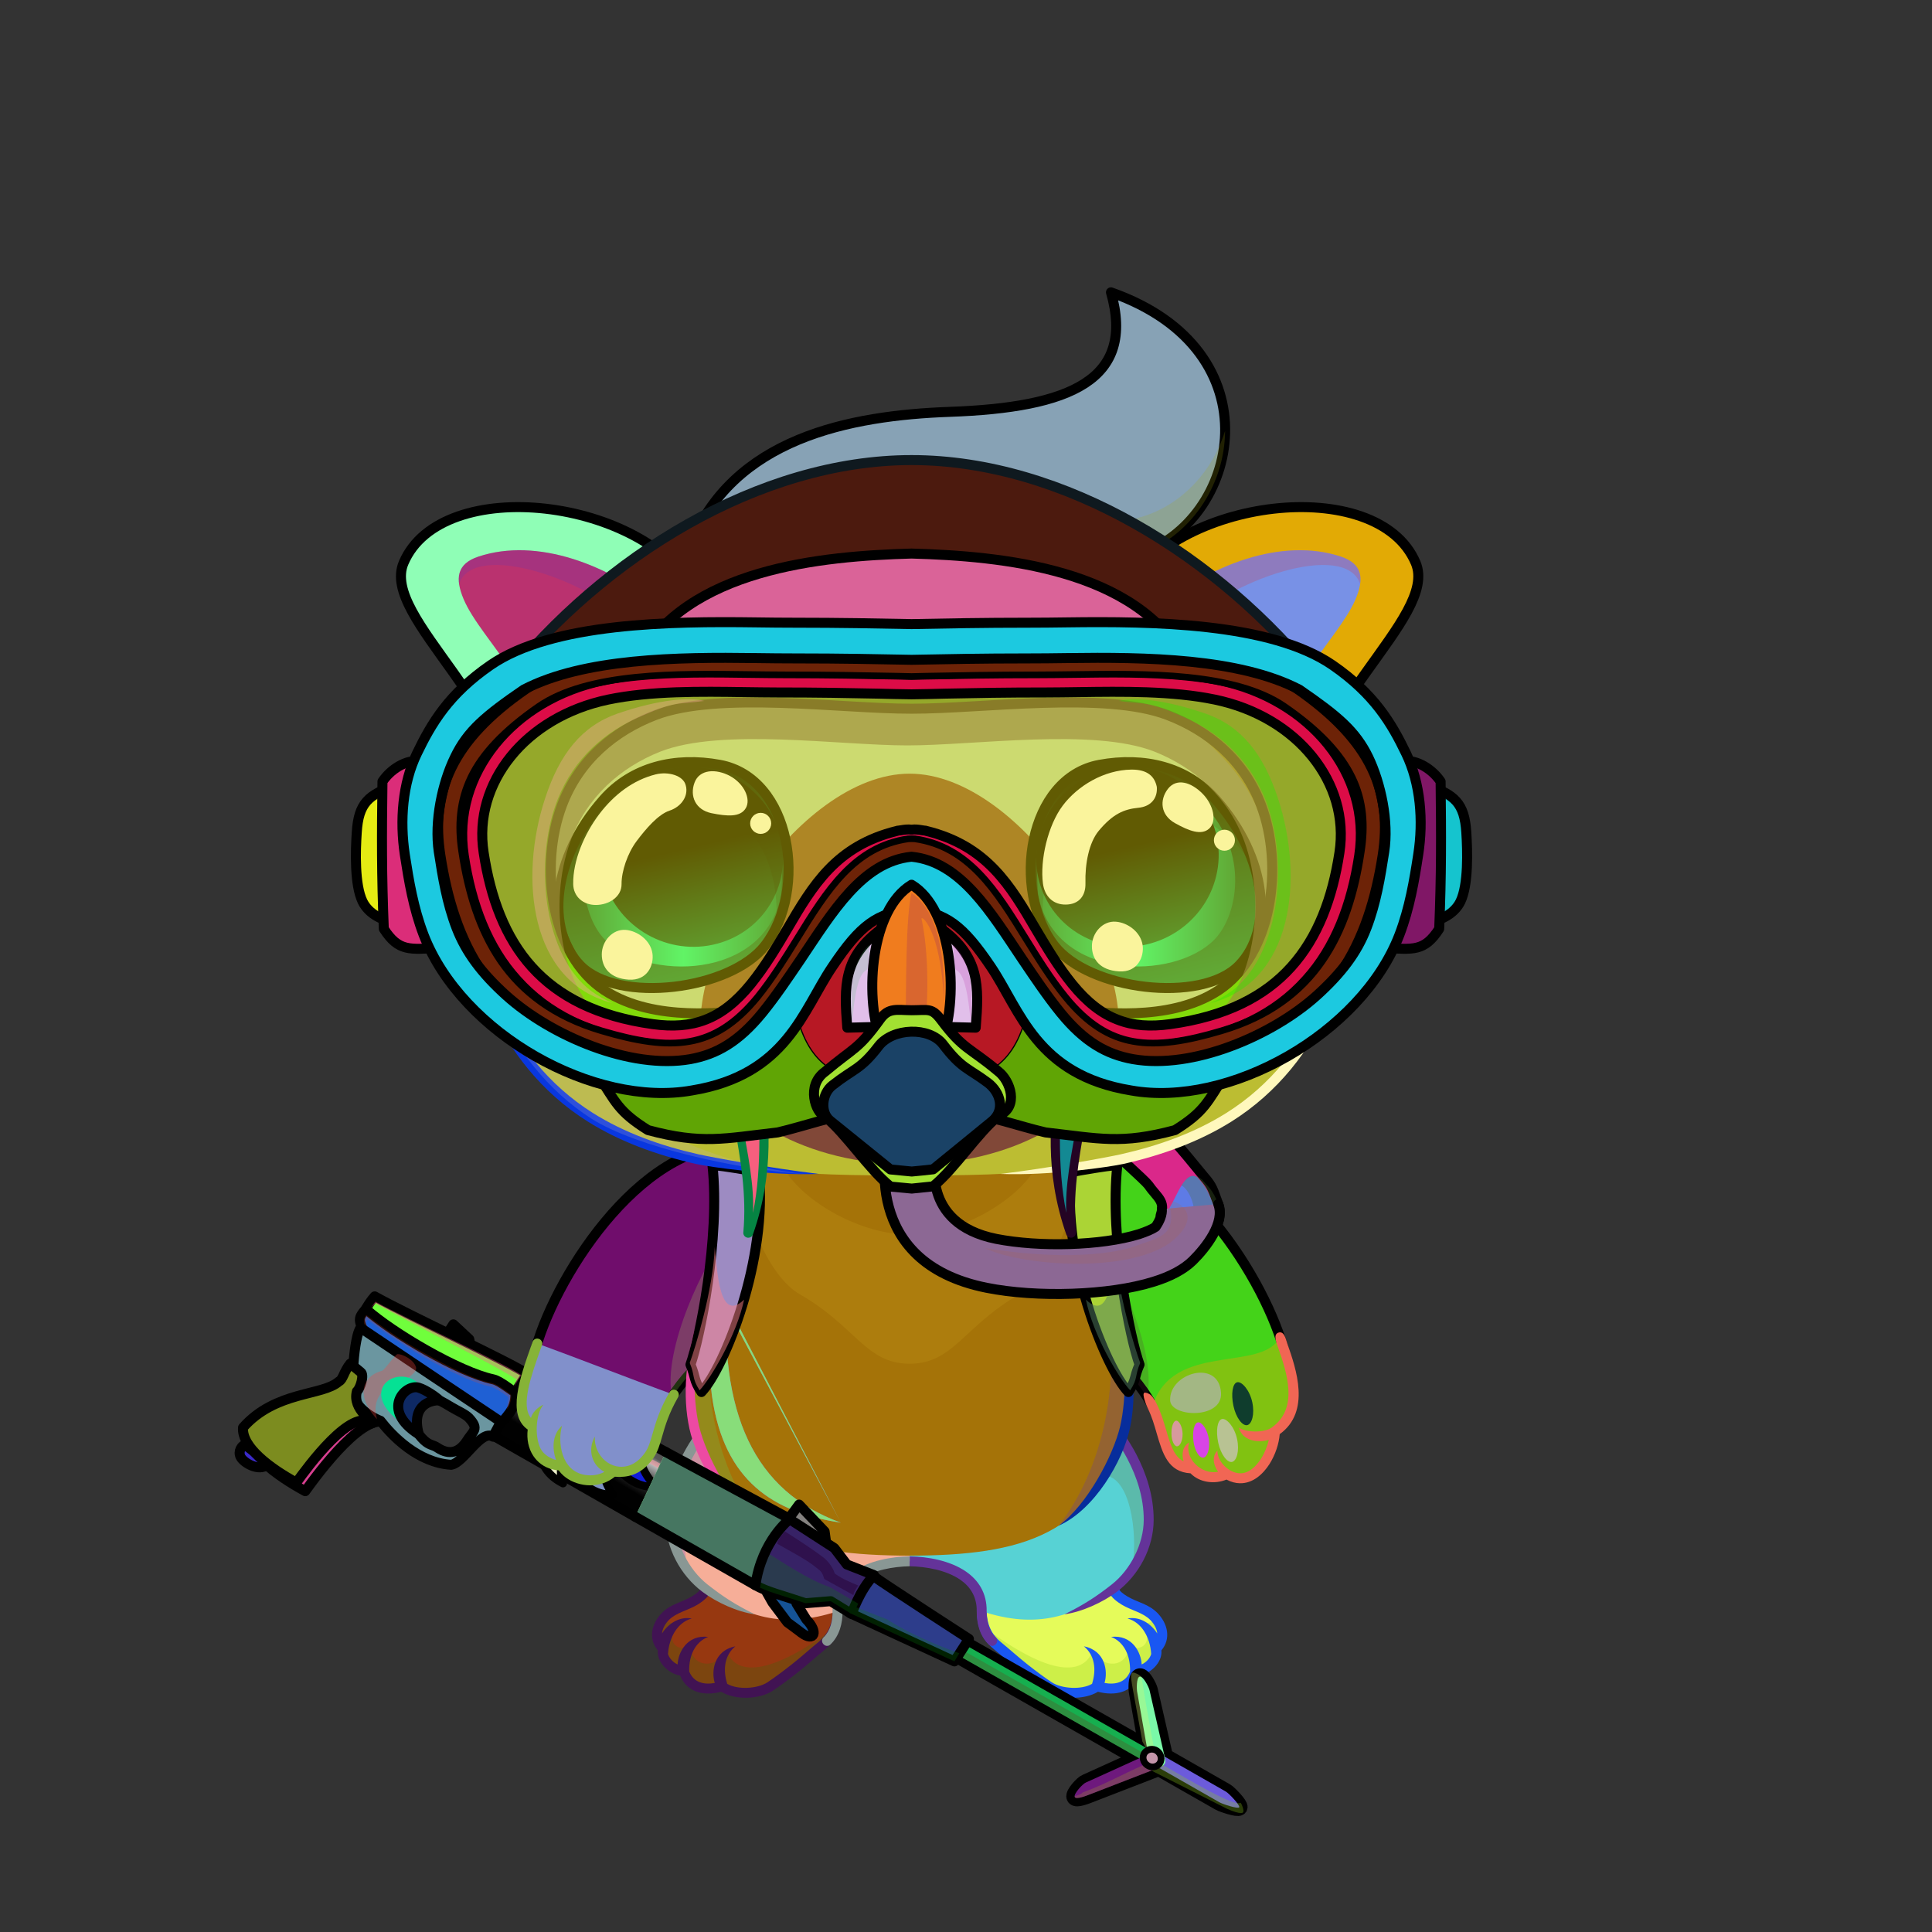 <svg xmlns="http://www.w3.org/2000/svg" xmlns:xlink="http://www.w3.org/1999/xlink" style="shape-rendering:geometricPrecision; text-rendering:geometricPrecision; image-rendering:optimizeQuality; fill-rule:evenodd; clip-rule:evenodd" version="1.1" viewBox="0 0 29000 29000" xml:space="preserve"><rect x="0" y="0" width="29000" height="29000" fill="#333333" stroke="none"/><defs><style type="text/css">.HairBack-Bear0fil22 {fill:none}
.Tail-Bear0fil22 {fill:none}
.RightFoot-Bear3fil432 {fill:url(#RightFoot-Bear3id650)}
.RightFoot-Bear3fil14 {fill:black;fill-opacity:0.2}
.RightFoot-Bear3fil32 {fill:black;fill-rule:nonzero}
.RightLeg-Bear0fil437 {fill:url(#RightLeg-Bear0id151)}
.RightLeg-Bear0fil14 {fill:black;fill-opacity:0.2}
.RightLeg-Bear0fil32 {fill:black;fill-rule:nonzero}
.LeftFoot-Bear3fil442 {fill:url(#LeftFoot-Bear3id651)}
.LeftFoot-Bear3fil14 {fill:black;fill-opacity:0.2}
.LeftFoot-Bear3fil32 {fill:black;fill-rule:nonzero}
.LeftLeg-Bear0fil447 {fill:url(#LeftLeg-Bear0id520)}
.LeftLeg-Bear0fil14 {fill:black;fill-opacity:0.2}
.LeftLeg-Bear0fil32 {fill:black;fill-rule:nonzero}
.RightHand-Bear0fil452 {fill:url(#RightHand-Bear0id388)}
.RightHand-Bear0fil14 {fill:black;fill-opacity:0.2}
.RightHand-Bear0fil22 {fill:none}
.RightHand-Bear0str0 {stroke:black;stroke-width:150;stroke-linecap:round;stroke-linejoin:round}
.RightPaw-Bear0fil457 {fill:#fefef4}
.RightPaw-Bear0fil32 {fill:black;fill-rule:nonzero}
.RightPaw-Bear0fil458 {fill:#A16A6A}
.LeftHand-Bear0fil465 {fill:url(#LeftHand-Bear0id386)}
.LeftHand-Bear0fil14 {fill:black;fill-opacity:0.2}
.LeftHand-Bear0fil22 {fill:none}
.LeftHand-Bear0str0 {stroke:black;stroke-width:150;stroke-linecap:round;stroke-linejoin:round}
.Body-Bear3fil476 {fill:url(#Body-Bear3id267)}
.Body-Bear3fil480 {fill:url(#Body-Bear3id422)}
.Body-Bear3fil14 {fill:black;fill-opacity:0.2}
.Body-Bear3fil32 {fill:black;fill-rule:nonzero}
.Body-Bear3fil22 {fill:none}
.Ears-Bear6fil504 {fill:url(#Ears-Bear6id487)}
.Ears-Bear6fil14 {fill:black;fill-opacity:0.2}
.Ears-Bear6fil506 {fill:url(#Ears-Bear6id144)}
.Ears-Bear6fil503 {fill:url(#Ears-Bear6id522)}
.Ears-Bear6str4 {stroke:black;stroke-width:150}
.Ears-Bear6fil505 {fill:url(#Ears-Bear6id533)}
.Head-Bear7fil522 {fill:url(#Head-Bear7id528)}
.Head-Bear7fil32 {fill:black;fill-rule:nonzero}
.Head-Bear7fil14 {fill:black;fill-opacity:0.2}
.Head-Bear7fil525 {fill:url(#Head-Bear7id453)}
.Head-Bear7fil526 {fill:url(#Head-Bear7id467)}
.Mouth-Bear9fil100 {fill:black}
.Mouth-Bear9fil22 {fill:none}
.Mouth-Bear9str0 {stroke:black;stroke-width:150;stroke-linecap:round;stroke-linejoin:round}
.Mouth-Bear9fil152 {fill:white}
.Mouth-Bear9str9 {stroke:black;stroke-width:120;stroke-linecap:round;stroke-linejoin:round}
.Eyes-Bear9fil575 {fill:url(#Eyes-Bear9id808)}
.Eyes-Bear9fil576 {fill:url(#Eyes-Bear9id457)}
.Eyes-Bear9fil577 {fill:url(#Eyes-Bear9id744)}
.Eyes-Bear9fil155 {fill:#8c6821}
.Eyes-Bear9fil14 {fill:black;fill-opacity:0.2}
.Eyes-Bear9fil152 {fill:white}
.Eyes-Bear9fil204 {fill:white;fill-rule:nonzero}
.Eyes-Bear9fil578 {fill:url(#Eyes-Bear9id948)}
.Eyes-Bear9fil579 {fill:url(#Eyes-Bear9id330)}
.Eyes-Bear9fil580 {fill:url(#Eyes-Bear9id757)}
.Eyes-Bear9fil22 {fill:none}
.Eyes-Bear9str4 {stroke:black;stroke-width:150}
.Moustache-Bear7fil596 {fill:url(#Moustache-Bear7id112)}
.Moustache-Bear7fil32 {fill:black;fill-rule:nonzero}
.Moustache-Bear7fil597 {fill:url(#Moustache-Bear7id347)}
.Nose-Bear0fil598 {fill:url(#Nose-Bear0id451)}
.Nose-Bear0str0 {stroke:black;stroke-width:150;stroke-linecap:round;stroke-linejoin:round}
.Hair-Bear5fil14 {fill:black;fill-opacity:0.2}
.Hair-Bear5fil603 {fill:url(#Hair-Bear5id865)}
.Hair-Bear5str0 {stroke:black;stroke-width:150;stroke-linecap:round;stroke-linejoin:round}
.LeftPawWeapon-Bear4fil0 {fill:#fefef4}
.LeftPawWeapon-Bear4fil1 {fill:black;fill-rule:nonzero}
.LeftPawWeapon-Bear4fil4 {fill:url(#LeftPawWeapon-Bear4id4)}
.LeftPawWeapon-Bear4str0 {stroke:black;stroke-width:120;stroke-linecap:round;stroke-linejoin:round}
.LeftPawWeapon-Bear4fil5 {fill:url(#LeftPawWeapon-Bear4id3)}
.LeftPawWeapon-Bear4fil6 {fill:url(#LeftPawWeapon-Bear4id2)}
.WeaponDiverSetBack-Bigfil45 {fill:url(#WeaponDiverSetBack-Bigid118)}
.WeaponDiverSetBack-Bigfil24 {fill:black;fill-opacity:0.251}
.WeaponDiverSetBack-Bigfil28 {fill:#DCE6ED;fill-rule:nonzero;fill-opacity:0.212}
.WeaponDiverSetBack-Bigfil50 {fill:url(#WeaponDiverSetBack-Bigid212);fill-rule:nonzero}
.WeaponDiverSetBack-Bigfil31 {fill:#FF9191;fill-opacity:0.251}
.WeaponDiverSetBack-Bigfil32 {fill:white;fill-opacity:0.4}
.WeaponDiverSetBack-Bigfil33 {fill:black;fill-opacity:0.322}
.WeaponDiverSetBack-Bigfil51 {fill:url(#WeaponDiverSetBack-Bigid189)}
.WeaponDiverSetBack-Bigfil36 {fill:white;fill-opacity:0.702}
.WeaponDiverSetBack-Bigfil21 {fill:#700025}
.WeaponDiverSetBack-Bigstr0 {stroke:black;stroke-width:150;stroke-linecap:round;stroke-linejoin:round}
.WeaponDiverSetBack-Bigfil22 {fill:#858280}
.WeaponDiverSetBack-Bigfil9 {fill:none}
.WeaponDiverSetBack-Bigfil46 {fill:url(#WeaponDiverSetBack-Bigid22)}
.WeaponDiverSetBack-Bigfil47 {fill:url(#WeaponDiverSetBack-Bigid152)}
.WeaponDiverSetBack-Bigfil48 {fill:url(#WeaponDiverSetBack-Bigid26)}
.WeaponDiverSetBack-Bigfil49 {fill:url(#WeaponDiverSetBack-Bigid129)}
.WeaponDiverSetBack-Bigfil52 {fill:url(#WeaponDiverSetBack-Bigid35)}
.AccessoryDiverSet-Bigfil63 {fill:black;fill-opacity:0.502}
.AccessoryDiverSet-Bigfil131 {fill:url(#AccessoryDiverSet-Bigid96)}
.AccessoryDiverSet-Bigstr0 {stroke:black;stroke-width:150;stroke-linecap:round;stroke-linejoin:round}
.AccessoryDiverSet-Bigfil132 {fill:url(#AccessoryDiverSet-Bigid153)}
.HeadDiverSetBack-Bigfil213 {fill:url(#HeadDiverSetBack-Bigid234);fill-rule:nonzero}
.HeadDiverSetBack-Bigfil212 {fill:#1D1F20;fill-rule:nonzero}
.HeadDiverSetBack-Bigfil100 {fill:none;fill-rule:nonzero}
.HeadDiverSetBack-Bigstr0 {stroke:black;stroke-width:150;stroke-linecap:round;stroke-linejoin:round}
.HeadDiverSet-Bigfil239 {fill:url(#HeadDiverSet-Bigid204)}
.HeadDiverSet-Bigfil64 {fill:#BFE4FF;fill-opacity:0.188}
.HeadDiverSet-Bigfil143 {fill:black;fill-opacity:0.2}
.HeadDiverSet-Bigfil216 {fill:#0F191F;fill-opacity:0.651}
.HeadDiverSet-Bigfil217 {fill:#858280;fill-opacity:0.4}
.HeadDiverSet-Bigfil218 {fill:#FF4C00;fill-opacity:0.4}
.HeadDiverSet-Bigfil240 {fill:url(#HeadDiverSet-Bigid3)}
.HeadDiverSet-Bigfil156 {fill:#BFE4FF;fill-opacity:0.251}
.HeadDiverSet-Bigfil242 {fill:url(#HeadDiverSet-Bigid0)}
.HeadDiverSet-Bigfil222 {fill:#FFE5BF;fill-opacity:0.231}
.HeadDiverSet-Bigfil248 {fill:url(#HeadDiverSet-Bigid219);fill-rule:nonzero}
.HeadDiverSet-Bigfil249 {fill:url(#HeadDiverSet-Bigid209);fill-rule:nonzero}
.HeadDiverSet-Bigfil158 {fill:#BFE4FF;fill-opacity:0.2}
.HeadDiverSet-Bigfil250 {fill:url(#HeadDiverSet-Bigid220);fill-rule:nonzero}
.HeadDiverSet-Bigfil233 {fill:black;fill-rule:nonzero;fill-opacity:0.302}
.HeadDiverSet-Bigfil236 {fill:#FFE5BF;fill-opacity:0.349}
.HeadDiverSet-Bigfil96 {fill:black}
.HeadDiverSet-Bigfil238 {fill:#FFE5BF;fill-rule:nonzero;fill-opacity:0.149}
.HeadDiverSet-Bigfil9 {fill:none}
.HeadDiverSet-Bigstr4 {stroke:#0F191F;stroke-width:150;stroke-linecap:round;stroke-linejoin:round}
.HeadDiverSet-Bigfil215 {fill:#0F191F}
.HeadDiverSet-Bigstr0 {stroke:black;stroke-width:150;stroke-linecap:round;stroke-linejoin:round}
.HeadDiverSet-Bigfil241 {fill:url(#HeadDiverSet-Bigid206);fill-rule:nonzero}
.HeadDiverSet-Bigfil243 {fill:url(#HeadDiverSet-Bigid136)}
.HeadDiverSet-Bigfil244 {fill:url(#HeadDiverSet-Bigid150)}
.HeadDiverSet-Bigfil245 {fill:url(#HeadDiverSet-Bigid205);fill-rule:nonzero}
.HeadDiverSet-Bigstr2 {stroke:black;stroke-width:100;stroke-linecap:round;stroke-linejoin:round}
.HeadDiverSet-Bigfil246 {fill:url(#HeadDiverSet-Bigid104)}
.HeadDiverSet-Bigfil247 {fill:url(#HeadDiverSet-Bigid155)}
.HeadDiverSet-Bigstr5 {stroke:black;stroke-width:17.64}
.HeadDiverSet-Bigfil100 {fill:none;fill-rule:nonzero}
.HeadDiverSet-Bigfil251 {fill:url(#HeadDiverSet-Bigid149)}
.HeadDiverSet-Bigfil252 {fill:url(#HeadDiverSet-Bigid44)}
.HeadDiverSet-Bigfil253 {fill:url(#HeadDiverSet-Bigid69)}
.WeaponDiverSetFront-Bigfil276 {fill:url(#WeaponDiverSetFront-Bigid207);fill-rule:nonzero}
.WeaponDiverSetFront-Bigfil233 {fill:black;fill-rule:nonzero;fill-opacity:0.302}
.WeaponDiverSetFront-Bigfil277 {fill:url(#WeaponDiverSetFront-Bigid218);fill-rule:nonzero}
.WeaponDiverSetFront-Bigfil278 {fill:url(#WeaponDiverSetFront-Bigid227);fill-rule:nonzero}
.WeaponDiverSetFront-Bigfil279 {fill:url(#WeaponDiverSetFront-Bigid230);fill-rule:nonzero}
.WeaponDiverSetFront-Bigfil262 {fill:white;fill-opacity:0.6}
.WeaponDiverSetFront-Bigfil283 {fill:url(#WeaponDiverSetFront-Bigid168)}
.WeaponDiverSetFront-Bigfil24 {fill:black;fill-opacity:0.251}
.WeaponDiverSetFront-Bigfil36 {fill:white;fill-opacity:0.702}
.WeaponDiverSetFront-Bigfil275 {fill:url(#WeaponDiverSetFront-Bigid231);fill-rule:nonzero}
.WeaponDiverSetFront-Bigstr6 {stroke:black;stroke-width:250.01;stroke-linecap:round;stroke-linejoin:round}
.WeaponDiverSetFront-Bigfil22 {fill:#858280}
.WeaponDiverSetFront-Bigstr0 {stroke:black;stroke-width:150;stroke-linecap:round;stroke-linejoin:round}
.WeaponDiverSetFront-Bigfil280 {fill:url(#WeaponDiverSetFront-Bigid190)}
.WeaponDiverSetFront-Bigfil281 {fill:url(#WeaponDiverSetFront-Bigid99)}
.WeaponDiverSetFront-Bigfil282 {fill:url(#WeaponDiverSetFront-Bigid173)}
.WeaponDiverSetFront-Bigfil284 {fill:url(#WeaponDiverSetFront-Bigid201)}
.WeaponDiverSetFront-Bigstr2 {stroke:black;stroke-width:100;stroke-linecap:round;stroke-linejoin:round}
.WeaponDiverSetFront-Bigfil9 {fill:none}
</style><linearGradient gradientUnits="userSpaceOnUse" id="RightFoot-Bear3id650" x1="16088.3" x2="16088.3" y1="25409.6" y2="23879.2">
   <stop offset="0" style="stop-opacity:1; stop-color:#8c6821"/>
   <stop offset="0.729" style="stop-opacity:1; stop-color:#b38b3d"/>
   <stop offset="1" style="stop-opacity:1; stop-color:#b38b3d"/>
  </linearGradient><linearGradient gradientUnits="objectBoundingBox" id="RightLeg-Bear0id151" x1="50%" x2="50%" xlink:href="#RightLeg-Bear0id150" y1="100%" y2="0%">
  </linearGradient><linearGradient gradientUnits="userSpaceOnUse" id="LeftFoot-Bear3id651" x1="11219.3" x2="11219.3" xlink:href="#LeftFoot-Bear3id650" y1="25409.6" y2="23879.2">
  </linearGradient><linearGradient gradientUnits="objectBoundingBox" id="LeftLeg-Bear0id520" x1="50%" x2="50%" xlink:href="#LeftLeg-Bear0id150" y1="100%" y2="0%">
  </linearGradient><linearGradient gradientUnits="objectBoundingBox" id="RightHand-Bear0id388" x1="36.996%" x2="63.003%" xlink:href="#RightHand-Bear0id75" y1="2.665%" y2="97.335%">
  </linearGradient><linearGradient gradientUnits="objectBoundingBox" id="LeftHand-Bear0id386" x1="63.004%" x2="36.997%" xlink:href="#LeftHand-Bear0id75" y1="2.665%" y2="97.335%">
  </linearGradient><linearGradient gradientUnits="objectBoundingBox" id="Body-Bear3id267" x1="50%" x2="50%" xlink:href="#Body-Bear3id266" y1="0%" y2="100%">
  </linearGradient><linearGradient gradientUnits="userSpaceOnUse" id="Body-Bear3id422" x1="13653.8" x2="13653.8" xlink:href="#Body-Bear3id310" y1="17441.9" y2="20469.9">
  </linearGradient><linearGradient gradientUnits="userSpaceOnUse" id="Ears-Bear6id487" x1="7405.67" x2="9471.35" xlink:href="#Ears-Bear6id67" y1="8671.22" y2="11272.4">
  </linearGradient><linearGradient gradientUnits="userSpaceOnUse" id="Ears-Bear6id144" x1="19902" x2="17836.3" xlink:href="#Ears-Bear6id67" y1="8671.22" y2="11272.4">
  </linearGradient><linearGradient gradientUnits="userSpaceOnUse" id="Ears-Bear6id522" x1="6765.99" x2="9729.21" xlink:href="#Ears-Bear6id18" y1="8273.95" y2="11805.4">
  </linearGradient><linearGradient gradientUnits="userSpaceOnUse" id="Ears-Bear6id533" x1="20541.7" x2="17578.5" xlink:href="#Ears-Bear6id18" y1="8273.95" y2="11805.4">
  </linearGradient><linearGradient gradientUnits="objectBoundingBox" id="Head-Bear7id528" x1="50%" x2="50%" y1="0%" y2="100%">
   <stop offset="0" style="stop-opacity:1; stop-color:#ffffff"/>
   <stop offset="0.749" style="stop-opacity:1; stop-color:#fefef4"/>
   <stop offset="1" style="stop-opacity:1; stop-color:#d9d9c5"/>
  </linearGradient><linearGradient gradientUnits="userSpaceOnUse" id="Head-Bear7id453" x1="13653.8" x2="13653.8" y1="16305.8" y2="9413.82">
   <stop offset="0" style="stop-opacity:1; stop-color:#fefef4"/>
   <stop offset="0.678" style="stop-opacity:1; stop-color:#ffffff"/>
   <stop offset="1" style="stop-opacity:1; stop-color:#ffffff"/>
  </linearGradient><linearGradient gradientUnits="userSpaceOnUse" id="Head-Bear7id467" x1="13653.8" x2="13653.8" xlink:href="#Head-Bear7id310" y1="17479.1" y2="11612.8">
  </linearGradient><linearGradient gradientUnits="userSpaceOnUse" id="Eyes-Bear9id808" x1="10482.9" x2="9735.38" xlink:href="#Eyes-Bear9id27" y1="14728" y2="11542.1">
  </linearGradient><linearGradient gradientUnits="userSpaceOnUse" id="Eyes-Bear9id457" x1="8766.95" x2="11738.5" xlink:href="#Eyes-Bear9id57" y1="13043.6" y2="13043.6">
  </linearGradient><linearGradient gradientUnits="userSpaceOnUse" id="Eyes-Bear9id744" x1="10069.4" x2="10699.2" xlink:href="#Eyes-Bear9id384" y1="11528.1" y2="14193.6">
  </linearGradient><linearGradient gradientUnits="userSpaceOnUse" id="Eyes-Bear9id948" x1="17572.3" x2="16824.7" xlink:href="#Eyes-Bear9id27" y1="14728" y2="11542.1">
  </linearGradient><linearGradient gradientUnits="userSpaceOnUse" id="Eyes-Bear9id330" x1="15569.2" x2="18540.7" xlink:href="#Eyes-Bear9id57" y1="13043.6" y2="13043.6">
  </linearGradient><linearGradient gradientUnits="userSpaceOnUse" id="Eyes-Bear9id757" x1="16608.5" x2="17238.2" xlink:href="#Eyes-Bear9id384" y1="11528.1" y2="14193.6">
  </linearGradient><linearGradient gradientUnits="userSpaceOnUse" id="Moustache-Bear7id112" x1="12480.5" x2="10817.7" xlink:href="#Moustache-Bear7id49" y1="16488.2" y2="16374.3">
  </linearGradient><linearGradient gradientUnits="userSpaceOnUse" id="Moustache-Bear7id347" x1="14827.2" x2="16489.9" xlink:href="#Moustache-Bear7id49" y1="16488.2" y2="16374.3">
  </linearGradient><linearGradient gradientUnits="userSpaceOnUse" id="Nose-Bear0id451" x1="13653.8" x2="13653.8" y1="14108.6" y2="14926.9">
   <stop offset="0" style="stop-opacity:1; stop-color:#FFCCCC"/>
   <stop offset="1" style="stop-opacity:1; stop-color:#453F2C"/>
  </linearGradient><linearGradient gradientUnits="userSpaceOnUse" id="Hair-Bear5id865" x1="13829.1" x2="14911.8" xlink:href="#Hair-Bear5id49" y1="8888.22" y2="3919.44">
  </linearGradient><linearGradient gradientUnits="userSpaceOnUse" id="LeftPawWeapon-Bear4id4" x1="9291.61" x2="9745.29" xlink:href="#LeftPawWeapon-Bear4id2" y1="21737.2" y2="22291.2">
  </linearGradient><linearGradient gradientUnits="userSpaceOnUse" id="LeftPawWeapon-Bear4id3" x1="8756.72" x2="9051.56" xlink:href="#LeftPawWeapon-Bear4id2" y1="21885.6" y2="22429.5">
  </linearGradient><linearGradient gradientUnits="userSpaceOnUse" id="WeaponDiverSetBack-Bigid118" x1="10030" x2="9235" xlink:href="#WeaponDiverSetBack-Bigid99" y1="21504" y2="22853">
  </linearGradient><linearGradient gradientUnits="userSpaceOnUse" id="WeaponDiverSetBack-Bigid212" x1="3902.82" x2="5317.38" xlink:href="#WeaponDiverSetBack-Bigid211" y1="21955" y2="20766">
  </linearGradient><linearGradient gradientUnits="userSpaceOnUse" id="WeaponDiverSetBack-Bigid189" x1="5993.17" x2="6272.2" xlink:href="#WeaponDiverSetBack-Bigid182" y1="21315.1" y2="21001.5">
  </linearGradient><linearGradient gradientUnits="userSpaceOnUse" id="WeaponDiverSetBack-Bigid22" x1="3714.14" x2="3956.84" xlink:href="#WeaponDiverSetBack-Bigid20" y1="21757" y2="21899.3">
  </linearGradient><linearGradient gradientUnits="userSpaceOnUse" id="WeaponDiverSetBack-Bigid152" x1="6776.94" x2="6611.58" xlink:href="#WeaponDiverSetBack-Bigid133" y1="20211" y2="20634">
  </linearGradient><linearGradient gradientUnits="userSpaceOnUse" id="WeaponDiverSetBack-Bigid26" x1="5898.23" x2="7289.45" xlink:href="#WeaponDiverSetBack-Bigid20" y1="21212" y2="19840">
  </linearGradient><linearGradient gradientUnits="userSpaceOnUse" id="WeaponDiverSetBack-Bigid129" x1="6671.69" x2="6183.72" xlink:href="#WeaponDiverSetBack-Bigid20" y1="20386" y2="21527">
  </linearGradient><linearGradient gradientUnits="userSpaceOnUse" id="WeaponDiverSetBack-Bigid35" x1="6546.12" x2="6296.58" y1="21269.2" y2="21093.8">
   <stop offset="0" style="stop-opacity:1; stop-color:#9E9E9E"/>
   <stop offset="0.549" style="stop-opacity:1; stop-color:#464343"/>
   <stop offset="1" style="stop-opacity:1; stop-color:#211D1D"/>
  </linearGradient><linearGradient gradientUnits="userSpaceOnUse" id="AccessoryDiverSet-Bigid96" x1="10813.4" x2="10748.2" xlink:href="#AccessoryDiverSet-Bigid91" y1="20579" y2="17602">
  </linearGradient><linearGradient gradientUnits="userSpaceOnUse" id="AccessoryDiverSet-Bigid153" x1="16650.1" x2="16714.4" xlink:href="#AccessoryDiverSet-Bigid91" y1="20579" y2="17602">
  </linearGradient><linearGradient gradientUnits="objectBoundingBox" id="HeadDiverSetBack-Bigid234" x1="1.64336e-14%" x2="1.64336e-14%" xlink:href="#HeadDiverSetBack-Bigid220" y1="100%" y2="1.88708e-14%">
  </linearGradient><radialGradient cx="15154.6" cy="7671.44" fx="15154.6" fy="7671.44" gradientTransform="matrix(1.439 -0.114 0.375 0.436 -9530 6052)" gradientUnits="userSpaceOnUse" id="HeadDiverSet-Bigid204" r="3432.52" xlink:href="#HeadDiverSet-Bigid203">
  </radialGradient><linearGradient gradientUnits="objectBoundingBox" id="HeadDiverSet-Bigid3" x1="0%" x2="100%" xlink:href="#HeadDiverSet-Bigid0" y1="50%" y2="50%">
  </linearGradient><linearGradient gradientUnits="objectBoundingBox" id="HeadDiverSet-Bigid219" x1="32.9%" x2="67.07%" xlink:href="#HeadDiverSet-Bigid211" y1="100%" y2="1.64709e-14%">
  </linearGradient><linearGradient gradientUnits="objectBoundingBox" id="HeadDiverSet-Bigid209" x1="58.52%" x2="41.45%" y1="0%" y2="100%">
   <stop offset="0" style="stop-opacity:1; stop-color:#FFE5BF"/>
   <stop offset="0.569" style="stop-opacity:1; stop-color:#FFC169"/>
   <stop offset="0.659" style="stop-opacity:1; stop-color:#FFA25B"/>
   <stop offset="1" style="stop-opacity:1; stop-color:#FFAE52"/>
  </linearGradient><linearGradient gradientUnits="objectBoundingBox" id="HeadDiverSet-Bigid220" x1="32.95%" x2="67.02%" y1="100%" y2="0%">
   <stop offset="0" style="stop-opacity:1; stop-color:#0F191F"/>
   <stop offset="0.62" style="stop-opacity:1; stop-color:#434D52"/>
   <stop offset="1" style="stop-opacity:1; stop-color:#212121"/>
  </linearGradient><linearGradient gradientUnits="objectBoundingBox" id="HeadDiverSet-Bigid206" x1="0%" x2="100%" y1="50%" y2="50%">
   <stop offset="0" style="stop-opacity:1; stop-color:#2E2828"/>
   <stop offset="0.49" style="stop-opacity:1; stop-color:#949191"/>
   <stop offset="0.62" style="stop-opacity:1; stop-color:#AFADAD"/>
   <stop offset="0.831" style="stop-opacity:1; stop-color:#382323"/>
   <stop offset="1" style="stop-opacity:1; stop-color:#4A4646"/>
  </linearGradient><linearGradient gradientUnits="objectBoundingBox" id="HeadDiverSet-Bigid136" x1="1.84839e-13%" x2="109.761%" xlink:href="#HeadDiverSet-Bigid30" y1="52.01%" y2="47.98%">
  </linearGradient><linearGradient gradientUnits="objectBoundingBox" id="HeadDiverSet-Bigid150" x1="109.76%" x2="0%" xlink:href="#HeadDiverSet-Bigid49" y1="52.01%" y2="47.98%">
  </linearGradient><linearGradient gradientUnits="objectBoundingBox" id="HeadDiverSet-Bigid205" x1="0%" x2="100%" y1="50%" y2="50%">
   <stop offset="0" style="stop-opacity:1; stop-color:#0F191F"/>
   <stop offset="0.31" style="stop-opacity:1; stop-color:#1A1C20"/>
   <stop offset="0.549" style="stop-opacity:1; stop-color:#45403B"/>
   <stop offset="0.702" style="stop-opacity:1; stop-color:#281F21"/>
   <stop offset="1" style="stop-opacity:1; stop-color:#2E1F1F"/>
  </linearGradient><linearGradient gradientUnits="objectBoundingBox" id="HeadDiverSet-Bigid104" x1="0%" x2="149.7%" xlink:href="#HeadDiverSet-Bigid15" y1="60.86%" y2="39.13%">
  </linearGradient><linearGradient gradientUnits="objectBoundingBox" id="HeadDiverSet-Bigid155" x1="149.69%" x2="0%" xlink:href="#HeadDiverSet-Bigid8" y1="60.86%" y2="39.13%">
  </linearGradient><linearGradient gradientUnits="objectBoundingBox" id="HeadDiverSet-Bigid149" x1="0.09%" x2="99.38%" xlink:href="#HeadDiverSet-Bigid14" y1="46.35%" y2="53.14%">
  </linearGradient><linearGradient gradientUnits="objectBoundingBox" id="HeadDiverSet-Bigid44" x1="14.63%" x2="86.53%" xlink:href="#HeadDiverSet-Bigid1" y1="84.54%" y2="15.97%">
  </linearGradient><linearGradient gradientUnits="objectBoundingBox" id="HeadDiverSet-Bigid69" x1="14.17%" x2="86.6%" xlink:href="#HeadDiverSet-Bigid41" y1="84.189%" y2="14.84%">
  </linearGradient><linearGradient gradientUnits="userSpaceOnUse" id="WeaponDiverSetFront-Bigid207" x1="15629.8" x2="15924.2" y1="25771.7" y2="25287.4">
   <stop offset="0" style="stop-opacity:1; stop-color:#D8DAC0"/>
   <stop offset="1" style="stop-opacity:1; stop-color:white"/>
  </linearGradient><linearGradient gradientUnits="userSpaceOnUse" id="WeaponDiverSetFront-Bigid218" x1="17877.9" x2="18033.5" xlink:href="#WeaponDiverSetFront-Bigid207" y1="26877.3" y2="26615.8">
  </linearGradient><linearGradient gradientUnits="userSpaceOnUse" id="WeaponDiverSetFront-Bigid227" x1="16845.4" x2="16806.2" xlink:href="#WeaponDiverSetFront-Bigid214" y1="27161.6" y2="26164.9">
  </linearGradient><linearGradient gradientUnits="userSpaceOnUse" id="WeaponDiverSetFront-Bigid230" x1="17070.9" x2="17727.6" xlink:href="#WeaponDiverSetFront-Bigid228" y1="25970.4" y2="25686.3">
  </linearGradient><linearGradient gradientUnits="userSpaceOnUse" id="WeaponDiverSetFront-Bigid168" x1="10025" x2="9230" xlink:href="#WeaponDiverSetFront-Bigid99" y1="21504" y2="22858">
  </linearGradient><linearGradient gradientUnits="userSpaceOnUse" id="WeaponDiverSetFront-Bigid231" x1="17867.7" x2="18027.7" xlink:href="#WeaponDiverSetFront-Bigid207" y1="25112.8" y2="24832.7">
  </linearGradient><linearGradient gradientUnits="userSpaceOnUse" id="WeaponDiverSetFront-Bigid190" x1="12153.9" x2="11428" xlink:href="#WeaponDiverSetFront-Bigid97" y1="24253.7" y2="23874.4">
  </linearGradient><linearGradient gradientUnits="userSpaceOnUse" id="WeaponDiverSetFront-Bigid173" x1="12569.7" x2="12044.3" xlink:href="#WeaponDiverSetFront-Bigid142" y1="23180" y2="24148">
  </linearGradient><radialGradient cx="17331.6" cy="26389.7" fx="17331.6" fy="26389.7" gradientTransform="matrix(1.29 0.916 -0.868 1.235 17877 -22089)" gradientUnits="userSpaceOnUse" id="WeaponDiverSetFront-Bigid201" r="64.97" xlink:href="#WeaponDiverSetFront-Bigid200">
  </radialGradient><linearGradient gradientUnits="userSpaceOnUse" id="RightLeg-Bear0id150" x1="15526.7" x2="15526.7" y1="24311.8" y2="20742.8">
   <stop offset="0" style="stop-opacity:1; stop-color:#ffffff"/>
   <stop offset="0.278" style="stop-opacity:1; stop-color:#ffffff"/>
   <stop offset="1" style="stop-opacity:1; stop-color:#fefef4"/>
  </linearGradient><linearGradient gradientUnits="userSpaceOnUse" id="LeftFoot-Bear3id650" x1="16088.3" x2="16088.3" y1="25409.6" y2="23879.2">
   <stop offset="0" style="stop-opacity:1; stop-color:#8c6821"/>
   <stop offset="0.729" style="stop-opacity:1; stop-color:#b38b3d"/>
   <stop offset="1" style="stop-opacity:1; stop-color:#b38b3d"/>
  </linearGradient><linearGradient gradientUnits="userSpaceOnUse" id="LeftLeg-Bear0id150" x1="15526.7" x2="15526.7" y1="24311.8" y2="20742.8">
   <stop offset="0" style="stop-opacity:1; stop-color:#ffffff"/>
   <stop offset="0.278" style="stop-opacity:1; stop-color:#ffffff"/>
   <stop offset="1" style="stop-opacity:1; stop-color:#fefef4"/>
  </linearGradient><linearGradient gradientUnits="userSpaceOnUse" id="RightHand-Bear0id75" x1="17042.3" x2="17994.1" y1="17293.3" y2="21110.7">
   <stop offset="0" style="stop-opacity:1; stop-color:#d9d9c5"/>
   <stop offset="0.078" style="stop-opacity:1; stop-color:#d9d9c5"/>
   <stop offset="0.769" style="stop-opacity:1; stop-color:#fefef4"/>
   <stop offset="1" style="stop-opacity:1; stop-color:#fefef4"/>
  </linearGradient><linearGradient gradientUnits="userSpaceOnUse" id="LeftHand-Bear0id75" x1="17042.3" x2="17994.1" y1="17293.3" y2="21110.7">
   <stop offset="0" style="stop-opacity:1; stop-color:#d9d9c5"/>
   <stop offset="0.078" style="stop-opacity:1; stop-color:#d9d9c5"/>
   <stop offset="0.769" style="stop-opacity:1; stop-color:#fefef4"/>
   <stop offset="1" style="stop-opacity:1; stop-color:#fefef4"/>
  </linearGradient><linearGradient gradientUnits="userSpaceOnUse" id="Body-Bear3id266" x1="13653.8" x2="13653.8" y1="17442" y2="23250.9">
   <stop offset="0" style="stop-opacity:1; stop-color:#d9d9c5"/>
   <stop offset="0.059" style="stop-opacity:1; stop-color:#d9d9c5"/>
   <stop offset="0.529" style="stop-opacity:1; stop-color:#fefef4"/>
   <stop offset="1" style="stop-opacity:1; stop-color:#ffffff"/>
  </linearGradient><linearGradient gradientUnits="userSpaceOnUse" id="Body-Bear3id310" x1="13653.8" x2="13653.8" y1="17946" y2="23169.7">
   <stop offset="0" style="stop-opacity:1; stop-color:#f2e6e6"/>
   <stop offset="0.478" style="stop-opacity:1; stop-color:#ffffff"/>
   <stop offset="1" style="stop-opacity:1; stop-color:#ffffff"/>
  </linearGradient><linearGradient gradientUnits="userSpaceOnUse" id="Ears-Bear6id67" x1="19243.1" x2="17345.7" y1="8365.42" y2="10750.8">
   <stop offset="0" style="stop-opacity:1; stop-color:#F2E6E6"/>
   <stop offset="1" style="stop-opacity:1; stop-color:#B58383"/>
  </linearGradient><linearGradient gradientUnits="userSpaceOnUse" id="Ears-Bear6id18" x1="10235.1" x2="10235.1" y1="19681.2" y2="17649.5">
   <stop offset="0" style="stop-opacity:1; stop-color:#b38b3d"/>
   <stop offset="1" style="stop-opacity:1; stop-color:#8c6821"/>
  </linearGradient><linearGradient gradientUnits="userSpaceOnUse" id="Head-Bear7id310" x1="13653.8" x2="13653.8" y1="17946" y2="23169.7">
   <stop offset="0" style="stop-opacity:1; stop-color:#f2e6e6"/>
   <stop offset="0.478" style="stop-opacity:1; stop-color:#ffffff"/>
   <stop offset="1" style="stop-opacity:1; stop-color:#ffffff"/>
  </linearGradient><linearGradient gradientUnits="userSpaceOnUse" id="Eyes-Bear9id27" x1="16937.6" x2="16937.6" y1="14961.3" y2="11448.6">
   <stop offset="0" style="stop-opacity:1; stop-color:#008053"/>
   <stop offset="1" style="stop-opacity:1; stop-color:black"/>
  </linearGradient><linearGradient gradientUnits="objectBoundingBox" id="Eyes-Bear9id57" x1="100%" x2="0%" y1="50%" y2="50%">
   <stop offset="0" style="stop-opacity:1; stop-color:#008053"/>
   <stop offset="0.502" style="stop-opacity:1; stop-color:#00ffa5"/>
   <stop offset="1" style="stop-opacity:1; stop-color:#008053"/>
  </linearGradient><linearGradient gradientUnits="userSpaceOnUse" id="Eyes-Bear9id384" x1="16417.8" x2="16417.8" y1="11784.3" y2="14068.5">
   <stop offset="0" style="stop-opacity:1; stop-color:black"/>
   <stop offset="0.45" style="stop-opacity:1; stop-color:black"/>
   <stop offset="1" style="stop-opacity:1; stop-color:#006642"/>
  </linearGradient><linearGradient gradientUnits="userSpaceOnUse" id="Moustache-Bear7id49" x1="13715.8" x2="13715.8" y1="6802.99" y2="8218.57">
   <stop offset="0" style="stop-opacity:1; stop-color:#cfbf88"/>
   <stop offset="1" style="stop-opacity:1; stop-color:#e9ddb0"/>
  </linearGradient><linearGradient gradientUnits="userSpaceOnUse" id="Hair-Bear5id49" x1="13715.8" x2="13715.8" y1="6802.99" y2="8218.57">
   <stop offset="0" style="stop-opacity:1; stop-color:#cfbf88"/>
   <stop offset="1" style="stop-opacity:1; stop-color:#e9ddb0"/>
  </linearGradient><linearGradient gradientUnits="userSpaceOnUse" id="LeftPawWeapon-Bear4id2" x1="8252.48" x2="8396.62" y1="21721.4" y2="22238">
   <stop offset="0" style="stop-opacity:1; stop-color:#F2C977"/>
   <stop offset="1" style="stop-opacity:1; stop-color:white"/>
  </linearGradient><linearGradient gradientUnits="userSpaceOnUse" id="WeaponDiverSetBack-Bigid99" x1="13782" x2="13411" y1="24216.6" y2="24722.9">
   <stop offset="0" style="stop-opacity:1; stop-color:#4F4F4F"/>
   <stop offset="0.271" style="stop-opacity:1; stop-color:#575757"/>
   <stop offset="0.341" style="stop-opacity:1; stop-color:#BABABA"/>
   <stop offset="0.431" style="stop-opacity:1; stop-color:#6B6B6B"/>
   <stop offset="0.659" style="stop-opacity:1; stop-color:#020202"/>
   <stop offset="1" style="stop-opacity:1; stop-color:black"/>
  </linearGradient><linearGradient gradientUnits="userSpaceOnUse" id="WeaponDiverSetBack-Bigid211" x1="3547.5" x2="4918.12" y1="21765" y2="20574">
   <stop offset="0" style="stop-opacity:1; stop-color:#B53900"/>
   <stop offset="0.431" style="stop-opacity:1; stop-color:#FF781E"/>
   <stop offset="1" style="stop-opacity:1; stop-color:#FCA000"/>
  </linearGradient><linearGradient gradientUnits="userSpaceOnUse" id="WeaponDiverSetBack-Bigid182" x1="6383.35" x2="6548.67" y1="21454.3" y2="21220.8">
   <stop offset="0" style="stop-opacity:1; stop-color:#525252"/>
   <stop offset="0.439" style="stop-opacity:1; stop-color:#E0E0E0"/>
   <stop offset="1" style="stop-opacity:1; stop-color:#242424"/>
  </linearGradient><linearGradient gradientUnits="userSpaceOnUse" id="WeaponDiverSetBack-Bigid20" x1="6924.06" x2="6436.32" y1="20587" y2="21727">
   <stop offset="0" style="stop-opacity:1; stop-color:#1C1C1C"/>
   <stop offset="0.69" style="stop-opacity:1; stop-color:#3C3C3C"/>
   <stop offset="1" style="stop-opacity:1; stop-color:#5C5C5C"/>
  </linearGradient><linearGradient gradientUnits="userSpaceOnUse" id="WeaponDiverSetBack-Bigid133" x1="6406.5" x2="6241.21" y1="20022" y2="20444">
   <stop offset="0" style="stop-opacity:1; stop-color:#949494"/>
   <stop offset="0.18" style="stop-opacity:1; stop-color:#B0B0B0"/>
   <stop offset="0.439" style="stop-opacity:1; stop-color:#474747"/>
   <stop offset="1" style="stop-opacity:1; stop-color:black"/>
  </linearGradient><linearGradient gradientUnits="userSpaceOnUse" id="AccessoryDiverSet-Bigid91" x1="10988.3" x2="10930.1" y1="21359" y2="18016">
   <stop offset="0" style="stop-opacity:1; stop-color:#1A1A1A"/>
   <stop offset="0.278" style="stop-opacity:1; stop-color:#292929"/>
   <stop offset="0.522" style="stop-opacity:1; stop-color:#4F4F4F"/>
   <stop offset="0.761" style="stop-opacity:1; stop-color:#242424"/>
   <stop offset="1" style="stop-opacity:1; stop-color:black"/>
  </linearGradient><linearGradient gradientUnits="objectBoundingBox" id="HeadDiverSetBack-Bigid220" x1="32.95%" x2="67.02%" y1="100%" y2="0%">
   <stop offset="0" style="stop-opacity:1; stop-color:#0F191F"/>
   <stop offset="0.62" style="stop-opacity:1; stop-color:#434D52"/>
   <stop offset="1" style="stop-opacity:1; stop-color:#212121"/>
  </linearGradient><radialGradient cx="15124" cy="9940.44" fx="15124" fy="9940.44" gradientTransform="matrix(1.391 -0.11 0.363 0.421 -9527 7416)" gradientUnits="userSpaceOnUse" id="HeadDiverSet-Bigid203" r="3549.44">
   <stop offset="0" style="stop-opacity:1; stop-color:#575251"/>
   <stop offset="1" style="stop-opacity:1; stop-color:#0F191F"/>
  </radialGradient><linearGradient gradientUnits="objectBoundingBox" id="HeadDiverSet-Bigid0" x1="0%" x2="100%" y1="50%" y2="50%">
   <stop offset="0" style="stop-opacity:1; stop-color:#241D1D"/>
   <stop offset="0.29" style="stop-opacity:1; stop-color:#171D1F"/>
   <stop offset="0.561" style="stop-opacity:1; stop-color:#60797E"/>
   <stop offset="0.769" style="stop-opacity:1; stop-color:#344145"/>
   <stop offset="1" style="stop-opacity:1; stop-color:#3D2E2E"/>
  </linearGradient><linearGradient gradientUnits="userSpaceOnUse" id="HeadDiverSet-Bigid211" x1="3547.5" x2="4918.12" y1="21765" y2="20574">
   <stop offset="0" style="stop-opacity:1; stop-color:#B53900"/>
   <stop offset="0.431" style="stop-opacity:1; stop-color:#FF781E"/>
   <stop offset="1" style="stop-opacity:1; stop-color:#FCA000"/>
  </linearGradient><linearGradient gradientUnits="userSpaceOnUse" id="HeadDiverSet-Bigid30" x1="6119.24" x2="6755.19" y1="14521" y2="14447">
   <stop offset="0" style="stop-opacity:1; stop-color:#0F191F"/>
   <stop offset="1" style="stop-opacity:1; stop-color:#423E39"/>
  </linearGradient><linearGradient gradientUnits="userSpaceOnUse" id="HeadDiverSet-Bigid49" x1="20606" x2="21240" y1="14521" y2="14447">
   <stop offset="0" style="stop-opacity:1; stop-color:#0F191F"/>
   <stop offset="1" style="stop-opacity:1; stop-color:#6B6865"/>
  </linearGradient><linearGradient gradientUnits="userSpaceOnUse" id="HeadDiverSet-Bigid15" x1="6122.26" x2="7637.28" y1="14741.8" y2="14229.5">
   <stop offset="0" style="stop-opacity:1; stop-color:#171717"/>
   <stop offset="1" style="stop-opacity:1; stop-color:#574B3B"/>
  </linearGradient><linearGradient gradientUnits="userSpaceOnUse" id="HeadDiverSet-Bigid8" x1="19722.2" x2="21243.3" y1="14741.8" y2="14229.5">
   <stop offset="0" style="stop-opacity:1; stop-color:#171717"/>
   <stop offset="1" style="stop-opacity:1; stop-color:#8A7D6C"/>
  </linearGradient><linearGradient gradientUnits="userSpaceOnUse" id="HeadDiverSet-Bigid14" x1="12559" x2="14825.7" y1="17691.7" y2="17854.4">
   <stop offset="0" style="stop-opacity:1; stop-color:#2B2B2B"/>
   <stop offset="0.18" style="stop-opacity:1; stop-color:#8C8C8C"/>
   <stop offset="0.322" style="stop-opacity:1; stop-color:#4F4F4F"/>
   <stop offset="0.569" style="stop-opacity:1; stop-color:white"/>
   <stop offset="0.702" style="stop-opacity:1; stop-color:#6B6B6B"/>
   <stop offset="0.831" style="stop-opacity:1; stop-color:#949494"/>
   <stop offset="1" style="stop-opacity:1; stop-color:#595959"/>
  </linearGradient><linearGradient gradientUnits="userSpaceOnUse" id="HeadDiverSet-Bigid1" x1="17896.5" x2="18521.7" y1="20598.8" y2="19786.7">
   <stop offset="0" style="stop-opacity:1; stop-color:#750027"/>
   <stop offset="0.522" style="stop-opacity:1; stop-color:#C71C1C"/>
   <stop offset="1" style="stop-opacity:1; stop-color:#FF4400"/>
  </linearGradient><linearGradient gradientUnits="userSpaceOnUse" id="HeadDiverSet-Bigid41" x1="13322" x2="14049" y1="18065.3" y2="17508.7">
   <stop offset="0" style="stop-opacity:1; stop-color:#0F191F"/>
   <stop offset="1" style="stop-opacity:1; stop-color:#3B3939"/>
  </linearGradient><linearGradient gradientUnits="userSpaceOnUse" id="WeaponDiverSetFront-Bigid214" x1="17096.4" x2="17058.2" y1="27359.1" y2="26369.3">
   <stop offset="0" style="stop-opacity:1; stop-color:#A1A1A1"/>
   <stop offset="1" style="stop-opacity:1; stop-color:white"/>
  </linearGradient><linearGradient gradientUnits="userSpaceOnUse" id="WeaponDiverSetFront-Bigid228" x1="17058.9" x2="17966.6" y1="26197.3" y2="25916.4">
   <stop offset="0" style="stop-opacity:1; stop-color:#A1A1A1"/>
   <stop offset="0.49" style="stop-opacity:1; stop-color:#EFEFEF"/>
   <stop offset="1" style="stop-opacity:1; stop-color:white"/>
  </linearGradient><linearGradient gradientUnits="userSpaceOnUse" id="WeaponDiverSetFront-Bigid99" x1="13782" x2="13411" y1="24216.6" y2="24722.9">
   <stop offset="0" style="stop-opacity:1; stop-color:#4F4F4F"/>
   <stop offset="0.271" style="stop-opacity:1; stop-color:#575757"/>
   <stop offset="0.341" style="stop-opacity:1; stop-color:#BABABA"/>
   <stop offset="0.431" style="stop-opacity:1; stop-color:#6B6B6B"/>
   <stop offset="0.659" style="stop-opacity:1; stop-color:#020202"/>
   <stop offset="1" style="stop-opacity:1; stop-color:black"/>
  </linearGradient><linearGradient gradientUnits="userSpaceOnUse" id="WeaponDiverSetFront-Bigid97" x1="12408.6" x2="11679.9" y1="24453" y2="24072.3">
   <stop offset="0" style="stop-opacity:1; stop-color:#949494"/>
   <stop offset="0.18" style="stop-opacity:1; stop-color:#B0B0B0"/>
   <stop offset="1" style="stop-opacity:1; stop-color:black"/>
  </linearGradient><linearGradient gradientUnits="userSpaceOnUse" id="WeaponDiverSetFront-Bigid142" x1="12773.1" x2="12199.9" y1="23046" y2="24015">
   <stop offset="0" style="stop-opacity:1; stop-color:#949494"/>
   <stop offset="0.271" style="stop-opacity:1; stop-color:#9C9C9C"/>
   <stop offset="0.341" style="stop-opacity:1; stop-color:white"/>
   <stop offset="0.431" style="stop-opacity:1; stop-color:#B0B0B0"/>
   <stop offset="0.659" style="stop-opacity:1; stop-color:#474747"/>
   <stop offset="1" style="stop-opacity:1; stop-color:black"/>
  </linearGradient><radialGradient cx="16960" cy="26199.8" fx="16960" fy="26199.8" gradientTransform="matrix(1.327 0.95 -0.893 1.282 17846 -23496)" gradientUnits="userSpaceOnUse" id="WeaponDiverSetFront-Bigid200" r="62.38">
   <stop offset="0" style="stop-opacity:1; stop-color:white"/>
   <stop offset="1" style="stop-opacity:1; stop-color:#8C8C8C"/>
  </radialGradient></defs><g id="HairBack-Bear0">
 <animateTransform additive="sum" attributeName="transform" dur="10" repeatCount="indefinite" type="translate" values="0;0 200;0;0 200;0;0 200;0;0 200;0"/>
  <rect class="HairBack-Bear0fil22" height="998" width="1061" x="13124" y="20899"/>
 </g><g id="Tail-Bear0">
  <rect class="Tail-Bear0fil22" height="1129" width="1129" x="13089" y="21055"/>
 </g><g id="RightFoot-Bear3">
  <path class="RightFoot-Bear3fil432" d="M17045 25080c-66,213 -260,328 -578,232 -82,82 -466,170 -720,2 -241,-159 -607,-457 -720,-564 -96,-91 -335,-220 -291,-565 777,87 1299,173 1927,-306 18,146 320,205 479,267 233,89 426,392 211,604 42,135 -122,330 -308,330z" style="fill:#e5fb5a"/>
  <path class="RightFoot-Bear3fil14" d="M16490 25327c320,133 480,-45 565,-254 204,-15 307,-138 301,-308 28,-45 52,-79 86,-174 31,-139 -54,-325 -125,-351 31,144 -137,125 -191,129 232,292 -30,451 -178,321 -4,299 -321,400 -555,107 -111,282 -514,451 -1612,-364 1095,1261 1346,941 1709,894z" style="fill:#72be03"/>
  <path class="RightFoot-Bear3fil32" d="M16963 25089c-68,167 -221,202 -384,173 53,-171 15,-486 -309,-550 160,131 191,345 122,563 -153,91 -454,76 -604,-23 -105,-69 -235,-166 -357,-262 -142,-112 -270,-229 -408,-342 -98,-80 -205,-212 -213,-454 5,-41 -24,-78 -65,-83 -41,-5 -84,23 -83,65 7,344 143,486 266,587 138,114 267,232 411,345 124,97 257,197 366,269 205,135 567,145 776,17 252,66 509,18 618,-243 169,-27 352,-197 334,-378 149,-177 94,-405 -60,-562 -136,-138 -294,-154 -454,-250 -66,-40 -120,-83 -125,-121l-137 73c20,64 119,137 185,176 138,83 316,117 424,227 53,54 98,127 105,203 -87,-137 -253,-261 -447,-225 213,57 340,284 356,532 -17,67 -81,130 -143,158 -9,-180 -141,-449 -459,-414 197,78 290,282 285,519z" style="fill:#1957f2"/>
 </g><g id="LeftFoot-Bear3">
  <path class="LeftFoot-Bear3fil442" d="M10263 25080c66,213 260,328 578,232 82,82 466,170 720,2 241,-159 607,-457 719,-564 96,-91 336,-220 292,-565 -777,87 -1299,173 -1927,-306 -19,146 -321,205 -479,267 -233,89 -427,392 -211,604 -42,135 121,330 308,330z" style="fill:#973810"/>
  <path class="LeftFoot-Bear3fil14" d="M10817 25327c-320,133 -479,-45 -565,-254 -203,-15 -307,-138 -301,-308 -27,-45 -52,-79 -85,-174 -32,-139 54,-325 124,-351 -30,144 137,125 192,129 -233,292 29,451 178,321 4,299 321,400 554,107 112,282 515,451 1613,-364 -1095,1261 -1346,941 -1710,894z" style="fill:#0f7a0d"/>
  <path class="LeftFoot-Bear3fil32" d="M10345 25089c68,167 220,202 384,173 -54,-171 -16,-486 309,-550 -160,131 -191,345 -122,563 153,91 454,76 604,-23 104,-69 234,-166 356,-262 143,-112 271,-229 409,-342 97,-80 205,-212 213,-454 -5,-41 24,-78 65,-83 41,-5 84,23 83,65 -7,344 -143,486 -266,587 -139,114 -268,232 -411,345 -124,97 -258,197 -367,269 -205,135 -567,145 -776,17 -251,66 -509,18 -617,-243 -169,-27 -352,-197 -335,-378 -149,-177 -93,-405 61,-562 136,-138 294,-154 454,-250 66,-40 120,-83 125,-121l137 73c-20,64 -120,137 -185,176 -139,83 -316,117 -425,227 -53,54 -97,127 -104,203 86,-137 252,-261 447,-225 -213,57 -341,284 -357,532 18,67 82,130 144,158 8,-180 141,-449 459,-414 -197,78 -291,282 -285,519z" style="fill:#411353"/>
 </g><g id="RightLeg-Bear0">
  <path class="RightLeg-Bear0fil437" d="M13654 20747c651,0 2263,-52 2620,230 303,239 971,977 969,1838 -2,444 -257,819 -524,1020 -578,425 -1151,626 -1983,350 7,-583 -643,-742 -1082,-749l0 -2689z" style="fill:#57d2d4"/>
  <path class="RightLeg-Bear0fil14" d="M16988 23561c110,-131 245,-442 245,-600 2,-776 -323,-1481 -652,-1782 -248,370 -56,940 55,979 367,105 445,994 352,1403z" style="fill:#6b5a09"/>
  <path class="RightLeg-Bear0fil32" d="M16690 23782c-238,187 -417,303 -711,449 260,-35 573,-178 785,-337 332,-249 552,-662 553,-1079 1,-360 -110,-698 -263,-990 -227,-429 -547,-760 -734,-907 -32,-26 -79,-20 -105,12 -25,33 -20,80 13,105 175,139 478,451 693,860 144,273 248,587 247,920 -1,358 -198,746 -478,967zm-1745 794c71,68 -33,176 -104,108 -135,-130 -182,-317 -180,-500 3,-218 -99,-369 -246,-471 -213,-147 -519,-198 -761,-203l0 -149 1 0c265,5 604,62 845,229 186,129 314,320 310,596 -1,139 31,290 135,390z" style="fill:#643399"/>
 </g><g id="LeftLeg-Bear0">
  <path class="LeftLeg-Bear0fil447" d="M13654 20747c-651,0 -2264,-52 -2620,230 -303,239 -971,977 -969,1838 1,444 256,819 524,1020 578,425 1150,626 1983,350 -7,-583 642,-742 1082,-749l0 -2689z" style="fill:#f6ae98"/>
  <path class="LeftLeg-Bear0fil14" d="M10320 23561c-110,-131 -245,-442 -245,-600 -3,-776 323,-1481 652,-1782 248,370 56,940 -56,979 -366,105 -444,994 -351,1403z" style="fill:#2f1fcd"/>
  <path class="LeftLeg-Bear0fil32" d="M10618 23782c238,187 417,303 711,449 -260,-35 -573,-178 -785,-337 -332,-249 -552,-662 -554,-1079 -1,-360 110,-698 264,-990 226,-429 547,-760 734,-907 32,-26 79,-20 104,12 26,33 20,80 -12,105 -175,139 -478,451 -694,860 -143,273 -247,587 -246,920 1,358 198,746 478,967zm1745 794c-71,68 32,176 103,108 135,-130 183,-317 181,-500 -3,-218 98,-369 246,-471 212,-147 519,-198 761,-203l0 -149 -1 0c-265,5 -604,62 -845,229 -186,129 -314,320 -311,596 2,139 -31,290 -134,390z" style="fill:#899794"/>
 </g><g id="WeaponDiverSetBack-Big">
  <animateTransform additive="sum" attributeName="transform" dur="10" repeatCount="indefinite" type="translate" values="0;0 200;0;0 200;0;0 200;0;0 200;0"/>
  <g id="_2266170548544">
   <path class="WeaponDiverSetBack-Bigfil21 WeaponDiverSetBack-Bigstr0" d="M4582 22383c-431,-234 -922,-594 -894,-924 549,-620 1341,-531 1611,-778 66,-28 78,-162 188,-299l177 147c64,40 -5,269 -66,320 -81,315 295,500 254,538 -337,-284 -1077,729 -1270,996z" style="fill:#d73f90"/>
   <polygon class="WeaponDiverSetBack-Bigfil22 WeaponDiverSetBack-Bigstr0" points="6805,19879 6716,20016 7064,20204 7044,20102 "/>
   <polygon class="WeaponDiverSetBack-Bigfil45" points="9541,22764 7280,21479 7945,20691 10000,21794 9962,22114 9673,22693 "/>
   <polygon class="WeaponDiverSetBack-Bigfil24" points="9535,22767 7280,21479 7620,21039 9772,22266 "/>
   <polyline class="WeaponDiverSetBack-Bigfil9 WeaponDiverSetBack-Bigstr0" points="9535,22767 7280,21479 7945,20691 9995,21796 "/>
   <path class="WeaponDiverSetBack-Bigfil46 WeaponDiverSetBack-Bigstr0" d="M4039 21964c-120,-94 -242,-185 -363,-279 -79,33 -105,139 -49,208 66,84 287,208 412,71z" style="fill:#3b2aca"/>
   <path class="WeaponDiverSetBack-Bigfil47 WeaponDiverSetBack-Bigstr0" d="M5446 19955c-74,-155 81,-386 178,-496 513,288 2072,1006 2288,1164 -139,195 -340,546 -426,782 -409,-302 -1944,-1250 -2040,-1450z" style="fill:#70fe3c"/>
   <path class="WeaponDiverSetBack-Bigfil48 WeaponDiverSetBack-Bigstr0" d="M5446 19955c-74,-155 -51,-196 46,-305 404,361 1399,945 1910,1054 112,23 294,188 335,193 3,231 -71,297 -251,508 -409,-302 -1944,-1250 -2040,-1450z" style="fill:#1f60d4"/>
   <path class="WeaponDiverSetBack-Bigfil28" d="M5578 19978c-48,-44 -91,-49 -107,-89 -20,-51 -7,-117 28,-150 457,345 734,500 1044,668 323,173 635,315 823,348 89,18 198,102 257,145 2,5 48,35 48,38 15,71 -41,200 -58,218 0,-53 15,-137 15,-139 2,-18 5,-33 0,-49 -66,-48 -201,-144 -272,-157 -193,-36 -510,-178 -838,-356 -381,-206 -775,-477 -1001,-650 -38,51 -28,86 61,173l0 0z" style="fill:#e74c20"/>
   <path class="WeaponDiverSetBack-Bigfil49 WeaponDiverSetBack-Bigstr0" d="M7399 21565c-178,-114 -437,394 -627,422 -498,-31 -884,-432 -1062,-661 -25,-7 -284,-114 -381,-317 -74,-155 -13,-968 84,-1077 831,559 1272,853 2106,1410l-120 223zm-828 168c175,114 320,68 429,-94 102,-165 199,-183 39,-356 -54,-56 -168,-104 -270,-165 -241,-147 -327,-173 -398,-96 -204,216 -219,388 -6,597 87,81 133,63 206,114l0 0z" style="fill:#6b96a0"/>
   <path class="WeaponDiverSetBack-Bigfil50" d="M4448 22254c-384,-209 -823,-529 -800,-826 490,-554 1198,-472 1440,-693 61,-26 71,-145 170,-267l157 129c56,39 -5,244 -58,287 -74,282 262,448 226,481 -302,-254 -963,652 -1135,889l0 0z" style="fill:#d0e00f"/>
   <path class="WeaponDiverSetBack-Bigfil31" d="M4819 21443c-300,150 -310,168 -635,437 -133,-91 -374,-330 -219,-452 480,-363 554,-117 935,-376 150,-79 226,-234 327,-315 21,36 -25,48 -50,191 -43,147 89,243 56,266 -39,-71 -404,135 -414,249l0 0z" style="fill:#36cb0e"/>
   <path class="WeaponDiverSetBack-Bigfil24" d="M4448 22254c-132,-92 -308,-244 -153,-366 480,-366 221,-127 605,-386 -26,-54 -36,-244 416,-379 21,38 219,79 193,221 -299,-7 -911,668 -1061,910l0 0z" style="fill:#af6394"/>
   <path class="WeaponDiverSetBack-Bigfil32" d="M4316 22124c-21,30 198,127 175,160 -386,-208 -823,-528 -800,-825 109,-125 287,-199 409,-270 -84,61 -237,193 -313,280 -23,287 414,665 529,655l0 0zm812 -1359l0 -2c61,-23 74,-143 171,-267l165 160 -92 279 49 254c-23,38 -176,-76 -183,-239 -3,-114 76,-129 68,-233 -5,-66 -20,-74 -30,-69 -28,26 -104,97 -148,117l0 0z" style="fill:#8aa67f"/>
   <path class="WeaponDiverSetBack-Bigfil9 WeaponDiverSetBack-Bigstr0" d="M4448 22254c-384,-209 -823,-529 -800,-826 490,-554 1198,-472 1440,-693 61,-26 71,-145 170,-267l157 129c56,39 -5,244 -58,287 -74,282 262,448 226,481 -302,-254 -963,652 -1135,889l0 0z" style="fill:#7c8c1f"/>
   <path class="WeaponDiverSetBack-Bigfil33" d="M6083 20712c-7,-8 188,-104 161,-191 -39,-124 -219,-200 -277,-195 -33,2 -198,243 -234,251 -229,53 -447,315 -74,727 -139,-496 424,-592 424,-592l0 0z" style="fill:#f24640"/>
   <path class="WeaponDiverSetBack-Bigfil51" d="M6335 20829c-292,-412 -1036,12 -295,541 -139,-493 295,-541 295,-541z" style="fill:#05e194"/>
   <path class="WeaponDiverSetBack-Bigfil52 WeaponDiverSetBack-Bigstr0" d="M6597 21022c-23,-31 -199,-160 -313,-193 -203,-61 -576,335 3,701 -137,-496 261,-519 310,-508z" style="fill:#0e2964"/>
   <path class="WeaponDiverSetBack-Bigfil32" d="M5565 19637c16,-28 56,-84 71,-99 493,275 1982,950 2190,1103 -74,106 -99,162 -107,175 16,-56 33,-86 36,-109 -203,-148 -1580,-846 -2108,-1133 -16,-8 -56,33 -82,63z" style="fill:#fa648c"/>
   <path class="WeaponDiverSetBack-Bigfil36" d="M7818 21032c21,-33 71,-104 92,-125 307,171 1181,628 2004,1065l-33 66c-785,-440 -1628,-907 -1961,-1087 -18,-11 -71,43 -102,81z" style="fill:#e99da3"/>
  </g>
 </g><g id="RightHand-Bear0">
 <animateTransform additive="sum" attributeName="transform" dur="10" repeatCount="indefinite" type="translate" values="0;0 200;0;0 200;0;0 200;0;0 200;0"/>
  <path class="RightHand-Bear0fil452" d="M16111 17210c1487,-179 2823,1880 3151,3021 160,558 -1806,1220 -1964,882 -68,-147 -295,-477 -571,-705 -149,-820 -321,-1468 -1092,-3106 169,-47 290,-69 476,-92z" style="fill:#aa904b"/>
  <path class="RightHand-Bear0fil22 RightHand-Bear0str0" d="M16111 17205c1487,-179 2823,1880 3151,3021 160,558 -1806,1220 -1964,882 -68,-147 -295,-477 -571,-705 -149,-820 -321,-1468 -1092,-3106 169,-47 290,-69 476,-92z" style="fill:#44d319"/>
  <path class="RightHand-Bear0fil14" d="M17217 20971c-131,-206 -302,-406 -490,-563 -50,-606 -203,-1164 -276,-1762 236,212 930,1618 766,2325z" style="fill:#5e2c42"/>
 </g><g id="LeftHand-Bear0">
 <animateTransform additive="sum" attributeName="transform" dur="10" repeatCount="indefinite" type="translate" values="0;0 200;0;0 200;0;0 200;0;0 200;0"/>
  <path class="LeftHand-Bear0fil465" d="M11197 17210c-1488,-179 -2824,1880 -3151,3021 -160,558 1806,1220 1963,882 69,-147 296,-477 571,-705 149,-820 322,-1468 1092,-3106 -168,-47 -290,-69 -475,-92z" style="fill:#9f102c"/>
  <path class="LeftHand-Bear0fil22 LeftHand-Bear0str0" d="M11197 17205c-1488,-179 -2824,1880 -3151,3021 -160,558 1806,1220 1963,882 69,-147 296,-477 571,-705 149,-820 322,-1468 1092,-3106 -168,-47 -290,-69 -475,-92z" style="fill:#700d6c"/>
  <path class="LeftHand-Bear0fil14" d="M10090 20971c132,-206 303,-406 490,-563 51,-606 203,-1164 276,-1762 -235,212 -929,1618 -766,2325z" style="fill:#aefa55"/>
 </g><g id="Body-Bear3">
 <animateTransform additive="sum" attributeName="transform" dur="10" repeatCount="indefinite" type="translate" values="0;0 200;0;0 200;0;0 200;0;0 200;0"/>
  <path class="Body-Bear3fil476" d="M13654 23351c1692,-3 2768,-307 3233,-1926 302,-1052 -330,-2764 -1019,-3983 -551,110 -1409,139 -2214,150 -806,-11 -1663,-40 -2215,-150 -688,1219 -1321,2931 -1018,3983 465,1619 1541,1923 3233,1926z" style="fill:#a57308"/>
  <path class="Body-Bear3fil480" d="M13654 18532c-724,0 -1576,-478 -1884,-986 -143,-6 -576,-66 -674,-104 34,704 419,1706 911,1987 836,476 986,1041 1647,1041 660,0 811,-565 1646,-1041 492,-281 877,-1283 912,-1987 -98,38 -531,98 -675,104 -307,508 -1159,986 -1883,986z" style="fill:#ad7d0d"/>
  <path class="Body-Bear3fil14" d="M11416 22901c-455,-288 -787,-750 -995,-1476 -211,-735 34,-1792 435,-2779 -591,2230 70,3628 560,4255z" style="fill:#51e76d"/>
  <path class="Body-Bear3fil32" d="M11416 22901c-539,-241 -960,-968 -1067,-1455 -108,-487 -59,-1102 131,-1659 -71,577 -87,1191 13,1618 104,444 495,1184 923,1496z" style="fill:#ed4aa3"/>
  <path class="Body-Bear3fil22" d="M12621 22856c-1016,-156 -1749,-629 -1932,-1889 -2,-17 -5,-34 -7,-51l0 -4c-2,-16 -4,-32 -5,-48l-1 -7c-1,-15 -3,-31 -4,-46l0 -8c-2,-15 -3,-30 -3,-46l-1 -8c-1,-16 -1,-31 -2,-47l0 -6c-1,-17 -1,-34 -1,-51l0 -5c0,-17 0,-34 0,-50l0 -8c0,-15 0,-31 1,-47l0 -9c1,-15 1,-30 2,-46l0 -11c1,-14 2,-29 3,-44l1 -12c1,-15 2,-29 3,-44l1 -13c1,-15 3,-31 4,-46l2 -14c1,-15 3,-30 5,-44l1 -15c2,-14 4,-27 5,-41l3 -18c2,-13 3,-26 5,-39l3 -18c2,-12 4,-25 6,-38 1,-7 2,-14 4,-22 2,-12 4,-25 6,-37l4 -23c2,-11 4,-23 6,-34 2,-9 4,-18 6,-28 2,-10 4,-21 6,-32 2,-9 4,-18 6,-27 2,-11 4,-21 7,-32l6 -27c2,-11 4,-21 7,-31 3,-13 6,-25 9,-37l5 -21c3,-14 6,-27 9,-40l5 -18c4,-14 7,-28 11,-42l4 -15c4,-15 8,-30 12,-46l3 -8c4,-16 9,-33 14,-49l1 -7m15 -50l9 -28c5,-17 10,-34 15,-52l2 -5c6,-17 11,-34 17,-51l1 -6c6,-18 12,-36 18,-54l0 -1c-142,1971 409,3124 1703,3596" style="fill:#8874b3"/>
  <path class="Body-Bear3fil22" d="M12621 22856c-1016,-156 -1749,-629 -1932,-1889 -2,-17 -5,-34 -7,-51l0 -4c-2,-16 -4,-32 -5,-48l-1 -7c-1,-15 -3,-31 -4,-46l0 -8c-2,-15 -3,-30 -3,-46l-1 -8c-1,-16 -1,-31 -2,-47l0 -6c-1,-17 -1,-34 -1,-51l0 -5c0,-17 0,-34 0,-50l0 -8c0,-15 0,-31 1,-47l0 -9c1,-15 1,-30 2,-46l0 -11c1,-14 2,-29 3,-44l1 -12c1,-15 2,-29 3,-44l1 -13c1,-15 3,-31 4,-46l2 -14c1,-15 3,-30 5,-44l1 -15c2,-14 4,-27 5,-41l3 -18c2,-13 3,-26 5,-39l3 -18c2,-12 4,-25 6,-38 1,-7 2,-14 4,-22 2,-12 4,-25 6,-37l4 -23c2,-11 4,-23 6,-34 2,-9 4,-18 6,-28 2,-10 4,-21 6,-32 2,-9 4,-18 6,-27 2,-11 4,-21 7,-32l6 -27c2,-11 4,-21 7,-31 3,-13 6,-25 9,-37l5 -21c3,-14 6,-27 9,-40l5 -18c4,-14 7,-28 11,-42l4 -15c4,-15 8,-30 12,-46l3 -8c4,-16 9,-33 14,-49l1 -7m15 -50l9 -28c5,-17 10,-34 15,-52l2 -5c6,-17 11,-34 17,-51l1 -6c6,-18 12,-36 18,-54l0 -1c-142,1971 409,3124 1703,3596" style="fill:#88dd7a"/>
  <path class="Body-Bear3fil14" d="M15892 22901c455,-288 786,-750 995,-1476 211,-735 -34,-1792 -436,-2779 592,2230 -69,3628 -559,4255z" style="fill:#5127d9"/>
  <path class="Body-Bear3fil32" d="M15892 22901c539,-241 960,-968 1067,-1455 107,-487 59,-1102 -132,-1659 72,577 87,1191 -12,1618 -104,444 -496,1184 -923,1496z" style="fill:#072d9c"/>
 </g><g id="AccessoryDiverSet-Big">
  <animateTransform additive="sum" attributeName="transform" dur="10" repeatCount="indefinite" type="translate" values="0;0 200;0;0 200;0;0 200;0;0 200;0"/>
  <g id="_2266292592000">
   <path class="AccessoryDiverSet-Bigfil131 AccessoryDiverSet-Bigstr0" d="M10529 20895c-122,-186 -82,-216 -165,-412 134,-371 449,-1890 330,-2997 231,25 465,66 693,107 145,1285 -510,2938 -858,3302l0 0z" style="fill:#9d8bc2"/>
   <path class="AccessoryDiverSet-Bigfil132 AccessoryDiverSet-Bigstr0" d="M16937 20895c122,-186 81,-216 168,-412 -137,-371 -452,-1890 -333,-2997 -231,25 -462,66 -693,107 -145,1285 510,2938 858,3302l0 0z" style="fill:#abd435"/>
   <path class="AccessoryDiverSet-Bigfil63" d="M10501 20869c-122,-188 -64,-213 -148,-411 84,-229 351,-1098 376,-1738 36,323 59,1154 440,788 -110,531 -501,1186 -668,1361z" style="fill:#fc8288"/>
   <path class="AccessoryDiverSet-Bigfil63" d="M16965 20869c122,-188 64,-213 150,-411 -84,-229 -353,-1098 -378,-1738 -33,323 -59,1154 -437,788 106,531 497,1186 665,1361z" style="fill:#527e63"/>
  </g>
 </g><g id="RightPaw-Bear0">
 <animateTransform additive="sum" attributeName="transform" dur="10" repeatCount="indefinite" type="translate" values="0;0 200;0;0 200;0;0 200;0;0 200;0"/>
  <path class="RightPaw-Bear0fil457" d="M19212 20074c101,319 446,1074 -76,1413 -8,341 -321,891 -722,638 -151,80 -387,68 -509,-83 -446,-4 -409,-537 -607,-929 295,-982 1641,-506 1914,-1039z" style="fill:#81c211"/>
  <path class="RightPaw-Bear0fil32" d="M19190 20003c89,-30 112,105 135,170 130,372 354,1015 -116,1354 -11,143 -66,311 -153,448 -99,155 -252,294 -446,289 -65,-1 -132,-19 -200,-55 -176,73 -404,47 -540,-94 -338,-20 -419,-297 -509,-605 -35,-123 -73,-250 -129,-363 -19,-37 -94,-221 -57,-240 16,-8 67,4 101,36 47,44 78,115 89,136 63,125 102,260 140,389 60,206 115,395 261,468 -29,-101 -22,-219 84,-284 -76,237 182,489 434,440 -65,-93 -101,-219 -10,-319 -6,164 172,338 339,342 137,3 248,-112 316,-220 55,-87 95,-188 116,-282 -169,50 -397,13 -448,-183 104,74 378,78 488,1 414,-287 232,-827 98,-1209 -22,-63 -77,-193 7,-219z" style="fill:#f16654"/>
  <path class="RightPaw-Bear0fil458" d="M18721 21392c-70,15 -168,-109 -207,-290 -38,-180 -13,-339 57,-354 70,-15 188,120 226,300 39,181 -7,329 -76,344z" style="fill:#0f3d2d"/>
  <path class="RightPaw-Bear0fil458" d="M18493 21944c-70,15 -168,-109 -207,-289 -38,-181 -13,-340 57,-355 70,-14 188,120 226,301 39,180 -7,328 -76,343z" style="fill:#b8c293"/>
  <path class="RightPaw-Bear0fil458" d="M18061 21880c-58,7 -128,-100 -147,-248 -19,-148 13,-275 70,-282 57,-7 143,110 162,258 19,148 -28,265 -85,272z" style="fill:#d844e6"/>
  <path class="RightPaw-Bear0fil458" d="M17668 21710c-41,0 -83,-82 -84,-190 -2,-107 31,-195 72,-195 42,-1 94,90 95,197 2,108 -41,187 -83,188z" style="fill:#d79a9d"/>
  <path class="RightPaw-Bear0fil458" d="M18328 20905c28,402 -757,372 -764,113 -13,-411 729,-626 764,-113z" style="fill:#a3b784"/>
 </g><g id="LeftPawWeapon-Bear4">
 <animateTransform additive="sum" attributeName="transform" dur="10" repeatCount="indefinite" type="translate" values="0;0 200;0;0 200;0;0 200;0;0 200;0"/>
  <path class="LeftPawWeapon-Bear4fil4 LeftPawWeapon-Bear4str0" d="M9184 21857c111,311 407,488 669,458 -172,-146 -283,-401 -254,-605 -107,110 -285,199 -415,147z" style="fill:#111dda"/>
  <path class="LeftPawWeapon-Bear4fil5 LeftPawWeapon-Bear4str0" d="M8604 21988c106,362 424,462 600,445 -118,-148 -180,-345 -111,-553 -111,145 -334,201 -489,108z" style="fill:#7d91c2"/>
  <path class="LeftPawWeapon-Bear4fil6 LeftPawWeapon-Bear4str0" d="M8105 21741c2,238 123,413 346,525 -75,-215 -7,-388 93,-573 -134,128 -313,130 -439,48z" style="fill:#ecefc9"/>
  <path class="LeftPawWeapon-Bear4fil0" d="M8064 20167c-174,495 -396,1082 -60,1254 -63,251 76,575 425,576 127,228 534,319 775,91 176,20 369,-1 539,-240 138,-193 112,-466 371,-913 -594,-215 -1455,-553 -2050,-768z" style="fill:#8190cb"/>
  <path class="LeftPawWeapon-Bear4fil1" d="M7994 20142c14,-39 56,-59 95,-45 39,13 60,56 46,95l-20 56c-143,405 -301,846 -145,1036 15,-73 101,-165 188,-199 -121,132 -139,518 -27,687 44,65 128,121 216,143 -61,-167 -60,-383 89,-514 -69,241 -15,680 345,738 98,16 202,3 292,-46 -183,-92 -260,-325 -144,-530 -19,280 242,531 522,432 78,-28 156,-85 231,-190 53,-75 81,-170 114,-288 46,-161 104,-362 254,-620 20,-35 66,-48 102,-27 36,21 48,67 27,102 -140,242 -195,432 -239,586 -37,131 -68,238 -136,333 -95,134 -198,208 -303,245 -93,33 -184,37 -272,30 -27,22 -55,41 -84,57 -120,67 -259,85 -387,64 -129,-21 -249,-80 -331,-167 -14,-15 -28,-32 -40,-49 -34,-3 -65,-8 -95,-15 -127,-32 -223,-107 -286,-201 -76,-115 -102,-257 -85,-397 -314,-220 -119,-772 53,-1260l20 -56z" style="fill:#86b337"/>
 </g><g id="Ears-Bear6">
 <animateTransform additive="sum" attributeName="transform" dur="10" repeatCount="indefinite" type="translate" values="0;0 200;0;0 200;0;0 200;0;0 200;0"/>
  <g>
        <animateTransform additive="sum" attributeName="transform" dur="10" repeatCount="indefinite" type="rotate" values="0;0;0;0;0;0;10;0;0;0;0;0;0;0;0;0;0;0;0;0;0;0;0;0;0;0;0;0;0;0;0;0;0;0;0;0;0;0;0;0;0;0;0;0;0;0;0;0;0;0;0;0;0;0;0;0;0;0;0;0;0;0;0;0;0;0;0;0;0;0;0;0;0;0;0;0;0;0;0;0;0;0"/>
        <g>
          <animateTransform additive="sum" attributeName="transform" dur="10" repeatCount="indefinite" type="translate" values="0;0;0;0;0;0;2000 -2000;0;0;0;0;0;0;0;0;0;0;0;0;0;0;0;0;0;0;0;0;0;0;0;0;0;0;0;0;0;0;0;0;0;0;0;0;0;0;0;0;0;0;0;0;0;0;0;0;0;0;0;0;0;0;0;0;0;0;0;0;0;0;0;0;0;0;0;0;0;0;0;0;0;0;0"/>
          <path class="Ears-Bear6fil503 Ears-Bear6str4" d="M7795 12467c24,-1800 -2089,-3188 -1737,-4018 569,-1344 3635,-988 4419,487 -1272,1036 -2374,2288 -2682,3531z" style="fill:#8ffeb6"/>
          <path class="Ears-Bear6fil504" d="M8217 11684c36,-1247 -989,-2051 -1259,-2693 -127,-304 -107,-527 225,-637 873,-289 1969,109 2808,825 -1107,434 -1202,1577 -1774,2505z" style="fill:#ba326f"/>
          <path class="Ears-Bear6fil14" d="M6891 8767c-27,-190 48,-332 292,-413 873,-289 1969,109 2808,825 -173,68 -322,153 -451,252 -654,-730 -2436,-1326 -2649,-664z" style="fill:#5739ba"/>
        </g>
    </g>
    <g>
        <animateTransform additive="sum" attributeName="transform" dur="10" repeatCount="indefinite" type="rotate" values="0;0;0;0;0;0;-10;0;0;0;0;0;0;0;0;0;0;0;0;0;0;0;0;0;0;0;0;0;0;0;0;0;0;0;0;0;0;0;0;0;0;0;0;0;0;0;0;0;0;0;0;0;0;0;0;0;0;0;0;0;0;0;0;0;0;0;0;0;0;0;0;0;0;0;0;0;0;0;0;0;0;0"/>
        <g>
            <animateTransform additive="sum" attributeName="transform" dur="10" repeatCount="indefinite" type="translate" values="0;0;0;0;0;0;-2500 2500;0;0;0;0;0;0;0;0;0;0;0;0;0;0;0;0;0;0;0;0;0;0;0;0;0;0;0;0;0;0;0;0;0;0;0;0;0;0;0;0;0;0;0;0;0;0;0;0;0;0;0;0;0;0;0;0;0;0;0;0;0;0;0;0;0;0;0;0;0;0;0;0;0;0;0"/>
            <path class="Ears-Bear6fil505 Ears-Bear6str4" d="M19513 12467c-24,-1800 2088,-3188 1737,-4018 -569,-1344 -3636,-988 -4419,487 1271,1036 2374,2288 2682,3531z" style="fill:#e2aa05"/>
            <path class="Ears-Bear6fil506" d="M19091 11684c-36,-1247 988,-2051 1258,-2693 128,-304 107,-527 -224,-637 -874,-289 -1969,109 -2809,825 1108,434 1203,1577 1775,2505z" style="fill:#7891e6"/>
            <path class="Ears-Bear6fil14" d="M20416 8767c28,-190 -48,-332 -291,-413 -874,-289 -1969,109 -2809,825 174,68 322,153 452,252 654,-730 2435,-1326 2648,-664z" style="fill:#e82621"/>
        </g>
    </g>
 </g><g id="HeadDiverSetBack-Big">
  <animateTransform additive="sum" attributeName="transform" dur="10" repeatCount="indefinite" type="translate" values="0;0 200;0;0 200;0;0 200;0;0 200;0"/>
  <g id="_2266176909952">
   <path class="HeadDiverSetBack-Bigfil213" d="M17422 18243c74,-219 -50,-262 -185,-457 -48,-66 -546,-511 -699,-653 132,-71 506,-399 770,-292 132,53 422,401 757,812 142,161 137,199 221,420 28,71 28,149 13,228l-574 61 -303 -119z" style="fill:#17d4fd"/>
   <path class="HeadDiverSetBack-Bigfil212" d="M17567 17661c-145,-68 5,640 -330,125 -48,-66 -546,-511 -699,-653 132,-71 506,-399 770,-292 132,53 422,401 757,812 142,161 137,199 221,420 94,246 -508,-242 -719,-412l0 0z" style="fill:#422312"/>
   <path class="HeadDiverSetBack-Bigfil100 HeadDiverSetBack-Bigstr0" d="M17422 18243c74,-219 -50,-262 -185,-457 -48,-66 -546,-511 -699,-653 132,-71 506,-399 770,-292 132,53 422,401 757,812 142,161 137,199 221,420 28,71 28,149 13,228l-574 61 -303 -119z" style="fill:#da288a"/>
  </g>
 </g><g id="Head-Bear7">
 <animateTransform additive="sum" attributeName="transform" dur="10" repeatCount="indefinite" type="translate" values="0;0 200;0;0 200;0;0 200;0;0 200;0"/>
  <path class="Head-Bear7fil522" d="M13654 7273c-2754,0 -5109,1855 -6284,4367 -716,1530 -311,3996 1490,5129 1372,864 3321,875 4794,875 1472,0 3421,-11 4794,-875 1801,-1133 2206,-3599 1490,-5129 -1175,-2512 -3530,-4367 -6284,-4367z" style="fill:#bcbd32"/>
  <path class="Head-Bear7fil32" d="M7915 10650c-334,518 -658,1401 -765,2018 -105,753 -5,1590 322,2344 291,671 762,1275 1427,1694 471,296 1012,491 1579,619 204,46 1085,209 1813,296 -741,29 -1654,-107 -1846,-150 -582,-132 -1139,-332 -1625,-638 -693,-436 -1183,-1065 -1485,-1762 -338,-779 -442,-1645 -333,-2423 110,-713 534,-1597 913,-1998z" style="fill:#0937df"/>
  <path class="Head-Bear7fil14" d="M7587 11195c-326,495 -495,1551 -516,1727 -157,1332 499,3030 1805,3868 674,432 2229,772 3200,833 -2983,-342 -5480,-2661 -4489,-6428z" style="fill:#c6b5cf"/>
  <path class="Head-Bear7fil32" d="M12848 7326c-615,115 -1491,466 -1775,598 -285,132 -1125,569 -1666,994 495,-570 1417,-1044 1603,-1130 181,-84 992,-436 1838,-462z" style="fill:#7f5e5a"/>
  <path class="Head-Bear7fil32" d="M19392 10650c335,518 658,1401 765,2018 106,753 5,1590 -321,2344 -291,671 -762,1275 -1428,1694 -471,296 -1012,491 -1578,619 -204,46 -1085,209 -1813,296 740,29 1653,-107 1846,-150 581,-132 1138,-332 1625,-638 692,-436 1182,-1065 1485,-1762 338,-779 442,-1645 333,-2423 -111,-713 -535,-1597 -914,-1998z" style="fill:#fff8bd"/>
  <path class="Head-Bear7fil32" d="M14460 7326c615,115 1491,466 1774,598 286,132 1126,569 1667,994 -495,-570 -1417,-1044 -1604,-1130 -181,-84 -992,-436 -1837,-462z" style="fill:#b1c574"/>
  <path class="Head-Bear7fil525" d="M13654 10006c-709,-1561 -3820,329 -4808,1484 -890,1040 -921,2709 -100,3602 1342,1459 3712,1436 4908,801 1195,635 3566,658 4908,-801 821,-893 789,-2562 -101,-3602 -988,-1155 -4098,-3045 -4807,-1484z" style="fill:#b2d3b6"/>
  <path class="Head-Bear7fil526" d="M13654 11613c-1692,0 -3522,2880 -3071,4242 295,890 1519,1624 3071,1624 1552,0 2776,-734 3071,-1624 451,-1362 -1379,-4242 -3071,-4242z" style="fill:#814838"/>
  <path class="Head-Bear7fil14" d="M13382 8719c119,-335 -240,-665 -536,-719 -395,-72 -1217,180 -1576,557 511,-220 1172,-250 1494,-179 193,42 451,132 618,341z" style="fill:#491485"/>
  <path class="Head-Bear7fil14" d="M13926 8719c-120,-335 239,-665 536,-719 395,-72 1217,180 1576,557 -511,-220 -1172,-250 -1494,-179 -193,42 -451,132 -618,341z" style="fill:#ecee36"/>
 </g><g id="Mouth-Bear9">
 <animateTransform additive="sum" attributeName="transform" dur="10" repeatCount="indefinite" type="translate" values="0;0 200;0;0 200;0;0 200;0;0 200;0"/>
  <path class="Mouth-Bear9fil22 Mouth-Bear9str0" d="M12501 16027c495,83 1075,-310 1153,-1101" style="fill:#9a2b8c"/>
  <path class="Mouth-Bear9fil152 Mouth-Bear9str9" d="M12707 16048c-5,-133 56,-323 175,-401 152,56 227,164 266,266 -77,44 -307,130 -441,135z" style="fill:#c2f217"/>
  <path class="Mouth-Bear9fil22 Mouth-Bear9str0" d="M14807 16027c-496,83 -1075,-310 -1153,-1101" style="fill:#8e6ef3"/>
  <path class="Mouth-Bear9fil100" d="M13654 15845c210,0 482,141 741,224 -367,-189 -681,-658 -741,-1143 -60,485 -375,954 -741,1143 259,-83 530,-224 741,-224z" style="fill:#99af27"/>
  <path class="Mouth-Bear9fil152 Mouth-Bear9str9" d="M14601 16048c4,-133 -57,-323 -175,-401 -153,56 -227,164 -267,266 78,44 308,130 442,135z" style="fill:#87fca3"/>
 </g><g id="Eyes-Bear9">
 <animateTransform additive="sum" attributeName="transform" dur="10" repeatCount="indefinite" type="translate" values="0;0 200;0;0 200;0;0 200;0;0 200;0"/>
  <path class="Eyes-Bear9fil575" d="M8709 14491c568,585 2260,369 2775,-299 647,-837 394,-2515 -682,-2712 -668,-123 -1309,30 -1742,521 -777,879 -875,1952 -351,2490z"/>
  <path class="Eyes-Bear9fil576" d="M11724 13438c77,-817 -145,-1688 -1039,-1851 -449,-44 -1023,106 -1358,407 -782,703 -627,1723 -248,2110 608,620 2392,618 2645,-666z"/>
  <path class="Eyes-Bear9fil577" d="M10068 11541c736,-159 1474,303 1649,1032 174,730 -281,1449 -1017,1608 -735,159 -1474,-303 -1648,-1033 -175,-729 280,-1449 1016,-1607z"/>
  <path class="Eyes-Bear9fil155" d="M9445 9726c94,-107 559,-127 1061,-349 461,-203 784,-534 969,-469 205,71 140,524 -36,739 -143,176 -622,407 -1127,423 -596,19 -980,-215 -867,-344z"/>
  <path class="Eyes-Bear9fil14" d="M9445 9726c94,-107 559,-127 1061,-349 461,-203 784,-534 969,-469 205,71 140,524 -36,739 -143,176 -622,407 -1127,423 -596,19 -980,-215 -867,-344z"/>
  <path class="Eyes-Bear9fil22 Eyes-Bear9str4" d="M8709 14491c568,585 2260,369 2775,-299 647,-837 394,-2515 -682,-2712 -668,-123 -1309,30 -1742,521 -777,879 -875,1952 -351,2490z"/>
  <path class="Eyes-Bear9fil14" d="M11652 13939c332,-1060 24,-2239 -842,-2460 -722,-185 -1537,180 -1920,728 -235,337 -420,638 -475,960 429,-933 1484,-1181 2079,-1081 972,163 1212,1080 1158,1853z"/>
  <path class="Eyes-Bear9fil152" d="M9391 13958c179,14 373,156 402,351 26,173 -72,414 -356,396 -283,-19 -404,-182 -404,-379 0,-198 161,-383 358,-368z"/>
  <path class="Eyes-Bear9fil204" d="M9330 13269c3,193 -190,313 -382,315 -193,2 -342,-124 -344,-316 -5,-346 164,-747 390,-1046 225,-297 510,-513 847,-598 187,-47 420,15 453,168 41,148 -57,313 -244,376 -173,57 -358,277 -493,456 -139,184 -229,459 -227,645z"/>
  <path class="Eyes-Bear9fil152" d="M10958 11648c211,114 317,345 237,482 -81,138 -276,125 -516,76 -240,-50 -329,-257 -254,-458 74,-202 322,-213 533,-100z"/>
  <circle class="Eyes-Bear9fil152" cx="11418" cy="12359" r="158"/>
  <path class="Eyes-Bear9fil578" d="M18599 14491c-569,585 -2260,369 -2775,-299 -647,-837 -394,-2515 681,-2712 668,-123 1309,30 1743,521 777,879 874,1952 351,2490z"/>
  <path class="Eyes-Bear9fil579" d="M15583 13438c-76,-817 146,-1688 1039,-1851 450,-44 1023,106 1358,407 783,703 628,1723 248,2110 -607,620 -2392,618 -2645,-666z"/>
  <path class="Eyes-Bear9fil580" d="M17239 11541c-735,-159 -1473,303 -1648,1032 -175,730 280,1449 1016,1608 736,159 1474,-303 1649,-1033 174,-729 -281,-1449 -1017,-1607z"/>
  <path class="Eyes-Bear9fil155" d="M17862 9726c-93,-107 -558,-127 -1060,-349 -461,-203 -784,-534 -969,-469 -205,71 -140,524 35,739 144,176 622,407 1127,423 597,19 981,-215 867,-344z"/>
  <path class="Eyes-Bear9fil14" d="M17862 9726c-93,-107 -558,-127 -1060,-349 -461,-203 -784,-534 -969,-469 -205,71 -140,524 35,739 144,176 622,407 1127,423 597,19 981,-215 867,-344z"/>
  <path class="Eyes-Bear9fil22 Eyes-Bear9str4" d="M18599 14491c-569,585 -2260,369 -2775,-299 -647,-837 -394,-2515 681,-2712 668,-123 1309,30 1743,521 777,879 874,1952 351,2490z"/>
  <path class="Eyes-Bear9fil14" d="M15655 13939c-332,-1060 -23,-2239 843,-2460 722,-185 1536,180 1919,728 236,337 421,638 476,960 -430,-933 -1484,-1181 -2079,-1081 -972,163 -1212,1080 -1159,1853z"/>
  <path class="Eyes-Bear9fil152" d="M16749 13835c179,13 373,155 402,351 25,172 -72,414 -356,395 -284,-18 -405,-181 -405,-379 0,-198 161,-383 359,-367z"/>
  <path class="Eyes-Bear9fil204" d="M16293 13258c5,193 -102,318 -295,320 -192,3 -318,-125 -343,-316 -46,-347 72,-872 298,-1171 224,-297 618,-533 1027,-539 248,-3 352,106 384,259 14,164 -81,295 -277,314 -219,21 -386,96 -594,345 -148,178 -208,497 -200,788z"/>
  <path class="Eyes-Bear9fil152" d="M18052 11915c167,172 216,415 99,522 -118,107 -301,37 -515,-82 -214,-120 -236,-344 -105,-514 132,-170 354,-97 521,74z"/>
  <circle class="Eyes-Bear9fil152" cx="18379" cy="12612" r="158"/>
 </g><g id="Moustache-Bear7">
 <animateTransform additive="sum" attributeName="transform" dur="10" repeatCount="indefinite" type="translate" values="0;0 200;0;0 200;0;0 200;0;0 200;0"/>
  <path class="Moustache-Bear7fil596" d="M12397 14375c-291,148 -87,659 -433,707 -1194,163 -19,1359 -736,3406 107,-1171 -377,-2344 -322,-3069 50,-666 599,-928 1491,-1044z" style="fill:#f65f7e"/>
  <path class="Moustache-Bear7fil32" d="M11983 15078c-25,34 -643,-100 -511,1114 57,573 170,1368 -170,2337 -13,39 -56,59 -95,46 -34,-12 -54,-46 -49,-80 100,-1107 -360,-2137 -291,-3066 61,-886 1136,-1038 1530,-1054 -520,117 -1376,206 -1438,1077 -51,682 389,1992 343,2755 143,-686 97,-1556 52,-2000 -117,-1127 474,-1128 629,-1129z" style="fill:#058443"/>
  <path class="Moustache-Bear7fil597" d="M14911 14375c290,148 87,659 432,707 1195,163 20,1359 737,3406 -107,-1171 376,-2344 322,-3069 -50,-666 -599,-928 -1491,-1044z" style="fill:#138993"/>
  <path class="Moustache-Bear7fil32" d="M15325 15078c25,34 643,-100 511,1114 -57,573 -170,1368 169,2337 14,39 56,59 95,46 34,-12 54,-46 50,-80 -100,-1107 360,-2137 290,-3066 -61,-886 -1135,-1038 -1529,-1054 520,117 1375,206 1437,1077 51,682 -389,1992 -342,2755 -143,-686 -97,-1556 -53,-2000 118,-1127 -473,-1128 -628,-1129z" style="fill:#240424"/>
 </g><g id="Nose-Bear0">
 <animateTransform additive="sum" attributeName="transform" dur="10" repeatCount="indefinite" type="translate" values="0;0 200;0;0 200;0;0 200;0;0 200;0"/>
  <path class="Nose-Bear0fil598 Nose-Bear0str0" d="M13654 14109c-356,0 -852,135 -813,337 34,185 361,481 813,481 452,0 778,-296 813,-481 38,-202 -457,-337 -813,-337z" style="fill:#99bed5"/>
 </g><g id="Hair-Bear5">
 <animateTransform additive="sum" attributeName="transform" dur="10" repeatCount="indefinite" type="translate" values="0;0 200;0;0 200;0;0 200;0;0 200;0"/>
  <path class="Hair-Bear5fil603 Hair-Bear5str0" d="M10351 8216c634,-1646 2414,-1980 3905,-2034 1804,-64 2793,-476 2420,-1794 2500,879 1936,3451 398,3940 -1567,498 -5098,-1257 -6723,-112z" style="fill:#87a2b5"/>
  <path class="Hair-Bear5fil14" d="M10351 8216c1774,-1942 4878,149 6813,-466 594,-189 1042,-689 1225,-1282 -5,827 -535,1612 -1315,1860 -1567,498 -5098,-1257 -6723,-112z" style="fill:#a7a90f"/>
 </g><g id="WeaponDiverSetFront-Big">
  <animateTransform additive="sum" attributeName="transform" dur="10" repeatCount="indefinite" type="translate" values="0;0 200;0;0 200;0;0 200;0;0 200;0"/>
  <g id="_2266064326544">
   <path class="WeaponDiverSetFront-Bigfil275 WeaponDiverSetFront-Bigstr6" d="M17483 26368l917 524c46,25 216,205 201,236 -20,28 -249,-48 -295,-74l-912 -520 -1023 396c-48,18 -221,91 -239,43 -20,-46 122,-201 170,-218l798 -361 -2858 -1628c-43,-26 -61,-84 -33,-127 26,-46 81,-61 127,-36l2883 1641 -147 -833c-13,-51 -15,-234 35,-244 51,-13 135,152 148,203l228 998 0 0z" style="fill:#8c5bf7"/>
   <path class="WeaponDiverSetFront-Bigfil276" d="M14242 24766c-43,-26 -61,-84 -33,-127 26,-46 81,-61 127,-36l2975 1694c45,26 61,84 35,127 -25,46 -84,61 -127,36l-2977 -1694z" style="fill:#16af4f"/>
   <path class="WeaponDiverSetFront-Bigfil233" d="M14242 24766c-43,-26 -63,-41 -38,-84 15,-28 41,-43 71,-46 5,23 21,46 43,59l2977 1694c18,10 38,15 56,12 5,23 3,46 -10,67 -25,45 -79,17 -122,-8l-2977 -1694z" style="fill:#64461e"/>
   <path class="WeaponDiverSetFront-Bigfil277" d="M17354 26511c-43,-26 -61,-82 -33,-127 25,-46 81,-61 127,-36l952 544c46,25 216,205 201,236 -20,28 -249,-48 -295,-74l-952 -543 0 0z" style="fill:#6c5bdb"/>
   <path class="WeaponDiverSetFront-Bigfil278" d="M17311 26297c48,-17 157,51 177,99 18,49 -5,102 -53,122l-1064 412c-49,18 -221,91 -239,43 -20,-46 122,-201 170,-218l1009 -458 0 0z" style="fill:#6e197d"/>
   <path class="WeaponDiverSetFront-Bigfil233" d="M17384 26308c46,20 92,58 104,88 18,49 -5,102 -53,122l-1064 412c-48,18 -221,91 -239,43 -10,-20 91,-28 122,-69 383,-137 696,-332 1074,-477 49,-20 71,-71 56,-119l0 0z" style="fill:#9c8e2f"/>
   <path class="WeaponDiverSetFront-Bigfil279" d="M17491 26409c13,51 -18,102 -69,112 -50,13 -160,-46 -172,-97l-178 -1013c-13,-51 -15,-234 35,-244 51,-13 135,152 148,203l236 1039 0 0z" style="fill:#7af8a8"/>
   <polygon class="WeaponDiverSetFront-Bigfil22 WeaponDiverSetFront-Bigstr0" points="11994,22584 11834,22802 12401,23158 12378,22988 "/>
   <path class="WeaponDiverSetFront-Bigfil233" d="M17425 26460c-28,41 -74,81 -107,86 -51,10 -99,-25 -109,-76l-10 -236 -51 -92 -145 -792c-7,-51 -51,-236 0,-244 23,-5 97,28 132,66 61,401 143,828 216,1229 10,51 26,67 74,59l0 0z" style="fill:#e0f96d"/>
   <path class="WeaponDiverSetFront-Bigfil233" d="M17379 26389c-46,20 -94,58 -104,89 -20,48 5,101 53,122l1095 553c48,21 221,94 239,46 10,-20 -10,-99 -41,-140 -81,69 -731,-317 -1199,-586 -48,-21 -61,-36 -43,-84l0 0z" style="fill:#90cb1e"/>
   <path class="WeaponDiverSetFront-Bigfil280 WeaponDiverSetFront-Bigstr0" d="M11458 23811c46,81 92,162 137,243 74,100 150,199 224,298 71,50 140,104 211,157 195,145 259,-13 73,-201 -48,-78 -99,-160 -147,-238 -7,-49 -18,-97 -25,-145 -132,-48 -264,-97 -397,-145 -25,10 -50,20 -76,31l0 0z" style="fill:#155396"/>
   <path class="WeaponDiverSetFront-Bigfil281 WeaponDiverSetFront-Bigstr0" d="M14326 24938l-1567 -724c0,0 132,-713 348,-558 216,155 1437,945 1437,945l-218 337z" style="fill:#2d3d8b"/>
   <path class="WeaponDiverSetFront-Bigfil282 WeaponDiverSetFront-Bigstr0" d="M13119 23643l-408 -160 -188 -246 -719 -465c0,0 -668,673 -465,1023 165,97 406,153 752,270l378 -31 315 193c0,0 117,-355 335,-584l0 0z" style="fill:#372266"/>
   <path class="WeaponDiverSetFront-Bigfil262" d="M12883 23800c-142,-63 -216,-86 -353,-180 -25,-86 -96,-183 -167,-239 -168,-129 -399,-277 -580,-393 0,0 -99,89 -119,183 211,121 450,243 587,358 71,58 86,56 122,172l437 242c0,0 0,-46 73,-143z" style="fill:#2a063d"/>
   <path class="WeaponDiverSetFront-Bigfil283" d="M11339 23795l-1804 -1028 84 -176 376 -795 1862 1004c0,0 -422,322 -518,995l0 0z" style="fill:#a2faa3"/>
   <path class="WeaponDiverSetFront-Bigfil24" d="M14326 24938l-1567 -724 0 -2 -290 -178 -378 31c-346,-117 -587,-173 -752,-270l-1804 -1028 237 -501 1709 976 74 91c165,97 564,376 907,493l421 246 -28 56 463 180c436,287 1082,508 1082,508l-74 122 0 0z" style="fill:#058609"/>
   <path class="WeaponDiverSetFront-Bigfil284 WeaponDiverSetFront-Bigstr2" d="M17369 26282c61,46 79,127 38,188 -43,58 -127,71 -188,25 -63,-43 -79,-127 -38,-185 43,-58 127,-71 188,-28z" style="fill:#c395a9"/>
   <path class="WeaponDiverSetFront-Bigfil36" d="M9914 21972c810,429 1572,835 1699,929 -106,122 -152,188 -162,209 20,-72 43,-110 45,-140 -124,-92 -843,-501 -1615,-932l33 -66 0 0z" style="fill:#27b60c"/>
   <path class="WeaponDiverSetFront-Bigfil9 WeaponDiverSetFront-Bigstr0" d="M9995 21796l1862 1004c0,0 -422,322 -518,995l-1804 -1028" style="fill:#467661"/>
  </g>
 </g><g id="HeadDiverSet-Big">
  <animateTransform additive="sum" attributeName="transform" dur="10" repeatCount="indefinite" type="translate" values="0;0 200;0;0 200;0;0 200;0;0 200;0"/>
  <g id="_2266064347792">
   <path class="HeadDiverSet-Bigfil239" d="M13683 6906c-2286,0 -4630,1443 -6129,3328l12259 0c-1502,-1885 -3846,-3328 -6130,-3328z" style="fill:#02ad0c"/>
   <path class="HeadDiverSet-Bigfil64" d="M13683 6906c-1379,0 -2230,328 -3454,1009 1054,-483 2098,-775 3231,-775 2116,0 3838,1118 5339,2495l429 0c-1501,-1547 -3261,-2729 -5545,-2729l0 0z" style="fill:#e4f0c9"/>
   <path class="HeadDiverSet-Bigfil143" d="M12599 7011c-1921,360 -3782,1635 -5045,3223l12259 0c-173,-213 -8157,-612 -8941,-678 -270,-879 381,-1961 1727,-2545l0 0z" style="fill:#5b61f8"/>
   <path class="HeadDiverSet-Bigfil9 HeadDiverSet-Bigstr4" d="M13683 6906c-2281,0 -4623,1443 -6119,3328l12236 0c-1496,-1885 -3836,-3328 -6117,-3328z" style="fill:#4c1a0e"/>
   <path class="HeadDiverSet-Bigfil215 HeadDiverSet-Bigstr0" d="M13683 9703c-320,-124 -1547,86 -1981,86 -1054,0 -3391,18 -4227,592 -993,684 -1082,1748 -960,2535 97,638 422,1667 993,2220 582,564 2909,1118 3549,64 -97,-41 -1209,173 -1984,-335 -808,-531 -983,-1862 -637,-2779 256,-679 790,-1118 1399,-1352 948,-363 2792,-94 3848,-96 1055,2 2899,-267 3846,96 610,234 1143,673 1400,1352 345,917 170,2248 -638,2779 -772,508 -1887,294 -1984,335 640,1054 2970,500 3551,-64 569,-553 894,-1582 993,-2220 120,-787 31,-1851 -962,-2535 -836,-574 -3173,-592 -4227,-592 -434,0 -1661,-210 -1979,-86z" style="fill:#37d40b"/>
   <path class="HeadDiverSet-Bigfil216" d="M13620 10252c-307,-125 -1491,86 -1910,86 -1016,0 -3272,18 -4077,594 -958,684 -1041,1748 -927,2533 96,637 409,1666 957,2220 562,564 2810,1118 3427,63 -97,-40 -1168,173 -1915,-335 -777,-531 -948,-1862 -615,-2779 246,-678 762,-1117 1349,-1351 914,-361 2695,-94 3711,-94 1018,0 2796,-267 3711,94 587,234 1102,673 1349,1351 332,917 165,2248 -612,2779 -747,508 -1822,295 -1916,335 618,1055 2863,501 3424,-63 549,-554 864,-1583 958,-2220 117,-785 30,-1849 -927,-2533 -805,-576 -3061,-594 -4077,-594 -419,0 -1603,-211 -1910,-86l0 0z" style="fill:#68555e"/>
   <path class="HeadDiverSet-Bigfil217" d="M9269 10711c-536,186 -869,605 -1087,1273 -394,1196 -234,2759 1016,3074 -115,-49 -224,-110 -328,-186 -691,-523 -843,-1839 -546,-2743 221,-668 683,-1090 1201,-1334 623,-289 663,-218 1047,-274 -216,-56 -661,-30 -1303,190l0 0z" style="fill:#f984f6"/>
   <path class="HeadDiverSet-Bigfil218" d="M13683 10272c-724,-13 -1201,-28 -2022,-28 -1056,0 -2611,-119 -3444,455 -993,683 -1105,1415 -983,2199 97,638 165,1253 734,1806 711,691 1352,755 2319,864 600,-150 889,-444 1098,-703 734,-902 939,-1895 2164,-2198l134 -12 132 12c1227,303 1431,1296 2165,2198 208,259 497,553 1097,703 968,-109 1608,-173 2319,-864 569,-553 638,-1168 734,-1806 122,-784 10,-1516 -980,-2199 -836,-574 -2391,-455 -3445,-455 -823,0 -1298,15 -2022,28z" style="fill:#f4e409"/>
   <path class="HeadDiverSet-Bigfil240" d="M8977 15908c-3,69 -5,140 -11,211 277,427 313,564 760,844 813,218 1138,127 1948,35 422,-99 808,-249 1268,-302 462,-51 1018,-51 1481,0 462,53 845,203 1270,302 810,92 1135,183 1945,-35 447,-280 483,-417 760,-844 -3,-71 -8,-142 -10,-211 0,0 -902,6 -1034,13 -135,8 -668,-112 -818,-183 -150,-68 -587,-477 -587,-477 0,0 -361,-269 -422,-384 -61,-114 -543,-655 -543,-655l-777 -803 -524 211 -523 -211 -780 803c0,0 -482,541 -543,655 -61,115 -419,384 -419,384 0,0 -440,409 -590,477 -150,71 -683,191 -818,183 -132,-7 -1033,-13 -1033,-13z" style="fill:#768a3f"/>
   <path class="HeadDiverSet-Bigfil156" d="M8977 15908c-3,69 -5,140 -11,211 277,427 313,564 760,844 813,218 1138,127 1948,35 422,-99 808,-249 1268,-302 462,-51 1018,-51 1481,0 462,53 845,203 1270,302 810,92 1135,183 1945,-35 447,-280 483,-417 760,-844 -3,-71 -8,-142 -10,-211 0,0 -56,0 -143,0 -680,1080 -1394,948 -2532,818 -422,-101 -800,-236 -1260,-289 -462,-51 -1019,-51 -1481,0 -985,112 -1953,825 -3213,355 -394,-249 -564,-563 -765,-884l-17 0z" style="fill:#646813"/>
   <path class="HeadDiverSet-Bigfil9 HeadDiverSet-Bigstr0" d="M8977 15908c-3,69 -5,140 -11,211 277,427 313,564 760,844 813,218 1138,127 1948,35 422,-99 808,-249 1268,-302 462,-51 1018,-51 1481,0 462,53 845,203 1270,302 810,92 1135,183 1945,-35 447,-280 483,-417 760,-844 -3,-71 -8,-142 -10,-211 0,0 -902,6 -1034,13 -135,8 -668,-112 -818,-183 -150,-68 -587,-477 -587,-477 0,0 -361,-269 -422,-384 -61,-114 -543,-655 -543,-655l-777 -803 -524 211 -523 -211 -780 803c0,0 -482,541 -543,655 -61,115 -419,384 -419,384 0,0 -440,409 -590,477 -150,71 -683,191 -818,183 -132,-7 -1033,-13 -1033,-13z" style="fill:#60a505"/>
   <path class="HeadDiverSet-Bigfil241 HeadDiverSet-Bigstr0" d="M13683 10422c-180,-3 -340,-5 -495,-10 -485,-10 -909,-18 -1527,-18 -152,0 -314,-3 -482,-5 -655,-10 -1415,-20 -2050,112 -617,129 -1130,442 -1463,856 -330,409 -488,917 -406,1442 104,681 322,1270 723,1715 399,442 981,744 1819,859 292,40 551,25 788,-67 236,-91 457,-261 680,-535 216,-267 384,-552 544,-821 386,-660 737,-1255 1651,-1478 8,-3 15,-5 23,-5l0 0c10,0 23,-3 38,-5 48,-8 101,-16 157,-8 54,-8 107,0 155,8 16,2 28,5 38,5l0 0c8,0 18,2 26,5 912,223 1262,818 1648,1478 160,269 328,554 544,821 223,274 444,444 683,535 234,92 493,107 785,67 838,-115 1422,-417 1819,-859 401,-445 620,-1034 724,-1715 81,-525 -77,-1033 -407,-1442 -333,-414 -843,-727 -1463,-856 -635,-132 -1394,-122 -2050,-112 -167,2 -327,5 -480,5 -620,0 -1044,8 -1529,18 -152,5 -312,7 -493,10zm0 2334c-12,0 -25,-2 -38,-5 -10,-2 -45,3 -76,8 -15,2 -30,5 -46,5 -782,198 -1099,739 -1453,1336 -165,282 -337,577 -569,858 -256,318 -518,516 -805,628 -287,109 -592,129 -934,84 -915,-125 -1558,-463 -2002,-958 -445,-490 -686,-1133 -798,-1869 -94,-613 89,-1199 470,-1672 376,-467 948,-820 1636,-962 666,-140 1443,-130 2116,-120 168,3 328,5 477,5 625,0 1050,8 1532,21 158,2 318,5 490,10 171,-5 331,-8 488,-10 483,-13 909,-21 1534,-21 148,0 310,-2 478,-5 670,-10 1448,-20 2113,120 689,142 1260,495 1636,962 381,473 564,1059 470,1672 -112,736 -353,1379 -798,1869 -444,495 -1087,833 -2001,958 -343,45 -648,25 -935,-84 -287,-112 -549,-310 -805,-628 -231,-281 -404,-576 -569,-858 -353,-597 -671,-1138 -1453,-1336 -15,0 -31,-3 -46,-5 -30,-5 -66,-10 -74,-8 -12,3 -25,5 -38,5l0 0z" style="fill:#dc0c47"/>
   <path class="HeadDiverSet-Bigfil242" d="M13683 9906l-4120 21c742,-1392 2764,-1580 4120,-1618 1354,38 3379,226 4118,1618l-4118 -21z" style="fill:#955e44"/>
   <path class="HeadDiverSet-Bigfil222" d="M10046 9314c930,-838 2512,-975 3637,-1005 1354,38 3379,226 4118,1618l-572 -3c-851,-1128 -2677,-1293 -3932,-1328 -980,28 -2311,134 -3251,718z" style="fill:#52a578"/>
   <path class="HeadDiverSet-Bigfil9 HeadDiverSet-Bigstr0" d="M13683 9906l-4120 21c742,-1392 2764,-1580 4120,-1618 1354,38 3379,226 4118,1618l-4118 -21z" style="fill:#da6398"/>
   <path class="HeadDiverSet-Bigfil243 HeadDiverSet-Bigstr0" d="M5972 13866c-229,-48 -435,-142 -529,-332 -124,-255 -106,-770 -88,-1039 27,-442 175,-567 589,-709l28 2080 0 0z" style="fill:#e5eb13"/>
   <path class="HeadDiverSet-Bigfil244 HeadDiverSet-Bigstr0" d="M21392 13866c229,-48 435,-142 529,-332 124,-255 106,-770 89,-1039 -28,-442 -176,-567 -590,-709l-28 2080 0 0z" style="fill:#15c4ce"/>
   <path class="HeadDiverSet-Bigfil245 HeadDiverSet-Bigstr2" d="M13683 10155l-216 -5c-533,-10 -1000,-20 -1681,-20 -168,0 -343,-3 -528,-5 -1085,-15 -2426,-36 -3175,480 -521,361 -844,708 -1016,1064 -168,351 -199,719 -135,1123 91,602 262,1168 584,1636 320,462 798,833 1511,1044 521,155 950,228 1326,160 366,-64 691,-267 1016,-663 224,-277 412,-582 595,-877 447,-724 856,-1384 1669,-1501 15,-2 83,-2 99,0 812,117 1221,777 1668,1501 183,295 371,600 597,877 323,396 648,599 1014,663 376,68 805,-5 1326,-160 714,-211 1191,-582 1511,-1044 325,-468 493,-1034 584,-1636 64,-404 36,-772 -134,-1123 -173,-356 -493,-703 -1016,-1064 -750,-516 -2091,-495 -3175,-480 -183,2 -361,5 -529,5 -680,0 -1148,10 -1681,20l-214 5 0 0zm-76 2743c-632,127 -993,712 -1389,1352 -188,302 -381,617 -617,907 -374,459 -757,693 -1194,772 -430,76 -899,-3 -1463,-170 -788,-234 -1316,-643 -1674,-1161 -353,-511 -536,-1120 -635,-1763 -71,-460 -36,-884 162,-1295 196,-404 549,-790 1118,-1182 825,-569 2220,-548 3345,-533 186,3 363,5 526,5 688,0 1153,10 1687,23l210 3 209 -3c533,-13 1000,-23 1686,-23 165,0 341,-2 526,-5 1125,-15 2520,-36 3348,533 566,392 919,778 1115,1182 198,411 234,835 163,1295 -100,643 -282,1252 -636,1763 -358,518 -886,927 -1673,1161 -564,167 -1034,246 -1463,170 -437,-79 -821,-313 -1194,-772 -237,-290 -430,-605 -618,-907 -393,-635 -754,-1219 -1379,-1349 -86,-18 -76,-18 -160,-3l0 0z" style="fill:#6d2307"/>
   <path class="HeadDiverSet-Bigfil246 HeadDiverSet-Bigstr0" d="M6330 11435c-173,-53 -440,74 -589,295 -11,813 -13,1397 20,2212 223,346 391,308 825,287 -86,-932 -172,-1861 -256,-2794l0 0z" style="fill:#db2d79"/>
   <path class="HeadDiverSet-Bigfil247 HeadDiverSet-Bigstr0" d="M21037 11435c170,-53 437,74 587,295 10,813 12,1397 -21,2212 -223,346 -391,308 -825,287 86,-932 173,-1861 259,-2794l0 0z" style="fill:#801766"/>
   <path class="HeadDiverSet-Bigfil215 HeadDiverSet-Bigstr5" d="M13915 16305c690,-69 1193,-178 1437,-887 -40,-51 -46,-553 -66,-589 -20,-36 -726,-932 -726,-932l-673 -264 94 515 -582 -86 79 -429 -674 264c0,0 -706,896 -726,932 -20,36 -25,538 -66,589 244,711 752,818 1448,887 175,18 272,18 455,0l0 0z" style="fill:#b71824"/>
   <path class="HeadDiverSet-Bigfil248" d="M13683 9904c-543,-10 -1041,-21 -1747,-21 -186,0 -381,-2 -587,-5 -1191,-17 -2586,5 -3487,473 -577,396 -844,620 -1034,1016 -191,391 -310,965 -242,1417 59,381 122,770 267,1146 142,366 376,678 744,1011 673,607 1867,1115 2764,957 394,-71 726,-259 1082,-696 206,-254 391,-531 572,-797 480,-714 927,-1468 1663,-1545l5 0 3 0c739,77 1184,831 1664,1545 180,266 365,543 571,797 356,437 689,625 1085,696 894,158 2088,-350 2761,-957 368,-333 604,-645 744,-1011 145,-376 208,-765 267,-1146 71,-452 -51,-1026 -239,-1417 -193,-396 -460,-620 -1036,-1016 -900,-468 -2294,-490 -3488,-473 -203,3 -401,5 -587,5 -703,0 -1201,11 -1745,21l0 0zm0 3741c-523,59 -769,239 -1188,864 -447,660 -684,1626 -2109,1859 -1463,262 -3457,-848 -4028,-2337 -153,-401 -221,-807 -282,-1204 -76,-508 -36,-1066 183,-1519 216,-447 475,-891 1105,-1325 927,-638 2720,-658 3975,-641 203,3 399,5 582,5 713,0 1214,11 1762,21 546,-10 1047,-21 1763,-21 181,0 376,-2 579,-5 1258,-17 3048,3 3976,641 629,434 889,878 1104,1325 219,453 262,1011 183,1519 -61,397 -129,803 -282,1204 -571,1489 -2565,2599 -4028,2337 -1425,-233 -1661,-1199 -2106,-1859 -422,-625 -668,-805 -1189,-864l0 0z" style="fill:#9310ad"/>
   <path class="HeadDiverSet-Bigfil249" d="M6609 12934c54,333 120,668 244,996 142,366 376,678 744,1011 673,607 1867,1115 2764,957 394,-71 726,-259 1082,-696 206,-254 391,-531 572,-797 480,-714 927,-1468 1663,-1545l5 0 3 0c739,77 1184,831 1664,1545 180,266 365,543 571,797 356,437 689,625 1085,696 894,158 2088,-350 2761,-957 368,-333 604,-645 744,-1011 145,-376 208,-765 267,-1146 18,-104 23,-218 20,-333 46,252 59,508 23,737 -58,379 -122,767 -267,1143 -139,368 -205,511 -574,843 -673,607 -1816,1049 -2819,1049 -394,-71 -841,-180 -1197,-617 -205,-254 -391,-531 -571,-797 -480,-714 -925,-1469 -1664,-1545l-2 0 -6 0c-736,76 -1183,831 -1663,1545 -181,266 -366,543 -572,797 -355,437 -688,488 -1082,556 -896,160 -2090,-210 -2763,-820 -369,-333 -602,-643 -745,-1011 -144,-376 -208,-764 -266,-1143 -13,-81 -21,-168 -21,-254l0 0zm-523 -43l-10 -64c-76,-508 -36,-1066 183,-1519 216,-447 475,-891 1105,-1325 927,-638 2720,-658 3975,-641 203,3 399,5 582,5 713,0 1214,11 1762,21 546,-10 1047,-21 1763,-21 181,0 376,-2 579,-5 1258,-17 3048,3 3976,641 629,434 889,878 1104,1325 138,287 206,615 216,948 -33,-191 -91,-376 -172,-544 -216,-449 -475,-891 -1105,-1326 -927,-637 -2759,-772 -4016,-754 -203,5 -399,8 -579,8 -717,-3 -1217,7 -1763,20 -549,-13 -1049,-23 -1763,-20 -183,0 -378,-3 -582,-8 -1254,-18 -3007,117 -3934,754 -630,435 -889,877 -1105,1326 -170,353 -234,772 -216,1179l0 0z" style="fill:#0054b1"/>
   <path class="HeadDiverSet-Bigfil100 HeadDiverSet-Bigstr0" d="M13683 9904c-543,-10 -1041,-21 -1747,-21 -186,0 -381,-2 -587,-5 -1191,-17 -2586,5 -3487,473 -577,396 -844,620 -1034,1016 -191,391 -310,965 -242,1417 59,381 122,770 267,1146 142,366 376,678 744,1011 673,607 1867,1115 2764,957 394,-71 726,-259 1082,-696 206,-254 391,-531 572,-797 480,-714 927,-1468 1663,-1545l5 0 3 0c739,77 1184,831 1664,1545 180,266 365,543 571,797 356,437 689,625 1085,696 894,158 2088,-350 2761,-957 368,-333 604,-645 744,-1011 145,-376 208,-765 267,-1146 71,-452 -51,-1026 -239,-1417 -193,-396 -460,-620 -1036,-1016 -900,-468 -2294,-490 -3488,-473 -203,3 -401,5 -587,5 -703,0 -1201,11 -1745,21l0 0zm0 3741c-523,59 -769,239 -1188,864 -447,660 -684,1626 -2109,1859 -1463,262 -3457,-848 -4028,-2337 -153,-401 -221,-807 -282,-1204 -76,-508 -36,-1066 183,-1519 216,-447 475,-891 1105,-1325 927,-638 2720,-658 3975,-641 203,3 399,5 582,5 713,0 1214,11 1762,21 546,-10 1047,-21 1763,-21 181,0 376,-2 579,-5 1258,-17 3048,3 3976,641 629,434 889,878 1104,1325 219,453 262,1011 183,1519 -61,397 -129,803 -282,1204 -571,1489 -2565,2599 -4028,2337 -1425,-233 -1661,-1199 -2106,-1859 -422,-625 -668,-805 -1189,-864l0 0z" style="fill:#1cc9e0"/>
   <path class="HeadDiverSet-Bigfil242 HeadDiverSet-Bigstr0" d="M12718 15426l597 -15 -74 -1476c-584,427 -574,861 -523,1491l0 0zm1928 0l-597 -15 74 -1476c584,427 574,861 523,1491l0 0z" style="fill:#e1bfea"/>
   <path class="HeadDiverSet-Bigfil158" d="M14336 14527c10,91 160,-61 234,818 94,-940 -252,-1146 -267,-1166l33 348z" style="fill:#b728a5"/>
   <path class="HeadDiverSet-Bigfil158" d="M13023 14527c-10,91 -160,-61 -231,818 -97,-940 249,-1146 264,-1166l-33 348z" style="fill:#55c079"/>
   <path class="HeadDiverSet-Bigfil242 HeadDiverSet-Bigstr0" d="M13211 15596c323,-8 620,-8 942,0 234,-665 140,-1948 -470,-2316 -612,368 -706,1651 -472,2316z" style="fill:#f07c1e"/>
   <path class="HeadDiverSet-Bigfil158" d="M13597 15474c132,-7 145,-7 277,0 68,-442 66,-1189 -41,-1679 -18,-74 290,140 336,1237 35,-1369 -450,-1582 -486,-1631 -86,320 -86,1466 -86,2073l0 0z" style="fill:#801276"/>
   <path class="HeadDiverSet-Bigfil217" d="M18095 10711c536,186 869,605 1088,1273 393,1196 233,2759 -1016,3074 114,-49 223,-110 327,-186 691,-523 844,-1839 546,-2743 -221,-668 -683,-1090 -1201,-1334 -622,-289 -663,-218 -1047,-274 216,-56 663,-30 1303,190l0 0z" style="fill:#2de503"/>
   <path class="HeadDiverSet-Bigfil250" d="M13318 17194c45,-201 249,-328 449,-280 0,0 0,0 0,0 201,46 328,249 280,450 0,2 -247,1001 906,1232 648,127 1580,104 2144,-71 107,-36 193,-71 249,-109 175,-285 186,-204 219,-303 106,-175 228,-551 406,-442 140,158 168,224 251,442 107,282 -114,607 -317,808 -137,135 -340,241 -587,317 -668,211 -1763,242 -2509,92 -1923,-384 -1491,-2131 -1491,-2136l0 0z" style="fill:#5e7be6"/>
   <path class="HeadDiverSet-Bigfil233" d="M13318 17194c45,-201 249,-328 449,-280 0,0 0,0 0,0 201,46 358,816 313,1016 -13,-10 -394,193 -120,559 689,920 3559,846 3904,-20 145,-211 21,-595 -132,-678 46,-46 127,-239 315,-82 87,107 155,143 239,364 107,279 -178,647 -381,848 -137,135 -340,241 -587,317 -668,211 -1763,242 -2509,92 -1923,-384 -1491,-2131 -1491,-2136l0 0z" style="fill:#4d6d34"/>
   <path class="HeadDiverSet-Bigfil100 HeadDiverSet-Bigstr0" d="M18286 18073c107,279 -178,647 -381,848 -137,135 -340,241 -587,317 -668,211 -1763,242 -2509,92 -1923,-384 -1491,-2131 -1491,-2136 45,-201 249,-328 449,-280 0,0 0,0 0,0 201,46 328,249 280,450 0,2 -247,1001 906,1232 648,127 1580,104 2144,-71 107,-36 193,-71 249,-109 69,-102 99,-188 94,-267" style="fill:#8c6894"/>
   <path class="HeadDiverSet-Bigfil251 HeadDiverSet-Bigstr0" d="M12385 16086c-292,211 -137,618 -15,663 333,269 663,793 996,1062 107,10 213,20 320,30 107,-10 213,-22 320,-33 330,-269 660,-795 991,-1066 297,-125 175,-519 -16,-663 -431,-361 -520,-323 -851,-765 -144,-193 -193,-150 -447,-150 -221,-2 -343,-43 -470,132 -335,465 -391,422 -828,790l0 0z" style="fill:#a2e132"/>
   <path class="HeadDiverSet-Bigfil252 HeadDiverSet-Bigstr5" d="M12446 16810c308,249 613,498 920,744 107,11 213,21 320,31 107,-10 213,-20 320,-33 330,-269 660,-539 991,-810 -5,-122 -11,-244 -16,-369 -419,-348 -500,-279 -802,-665 -231,-295 -778,-285 -983,-13 -285,371 -376,338 -717,610 -132,104 -180,388 -33,505z" style="fill:#43e2aa"/>
   <path class="HeadDiverSet-Bigfil236" d="M14270 17339c76,-67 648,-534 727,-597 -5,-122 -11,-244 -16,-369 -419,-348 -500,-279 -802,-665 -231,-295 -778,-285 -983,-13 -285,371 -376,338 -717,610 -116,91 -167,325 -76,459 5,-106 74,-287 137,-348 298,-292 450,-170 717,-543 193,-269 635,-274 851,20 360,496 711,402 693,803 -3,66 -508,546 -531,643z" style="fill:#52b13c"/>
   <path class="HeadDiverSet-Bigfil253 HeadDiverSet-Bigstr0" d="M13130 16477c-3,51 -5,105 -8,158 142,114 285,229 427,343 45,5 91,10 137,13 46,-6 89,-8 135,-13 142,-117 284,-231 424,-348 -3,-51 -5,-104 -8,-158 -201,-167 -218,-109 -399,-360 -155,-8 -157,-8 -312,2 -178,252 -196,193 -396,363l0 0z" style="fill:#fa16d9"/>
   <path class="HeadDiverSet-Bigfil96" d="M12614 16452c0,18 0,33 0,51 64,66 203,68 269,-3 -2,-15 -2,-33 -2,-48 -107,-38 -206,-30 -267,0z" style="fill:#d2be2d"/>
   <path class="HeadDiverSet-Bigfil96" d="M14750 16452c0,18 0,33 0,51 -61,66 -203,68 -267,-3 0,-15 0,-33 0,-48 107,-38 209,-30 267,0z" style="fill:#f39e0f"/>
   <path class="HeadDiverSet-Bigfil96" d="M12614 16632c0,18 0,33 0,51 64,66 203,66 269,-2 -2,-16 -2,-33 -2,-49 -107,-40 -206,-30 -267,0z" style="fill:#548f69"/>
   <path class="HeadDiverSet-Bigfil96" d="M14750 16632c0,18 0,33 0,51 -61,66 -203,66 -267,-2 0,-16 0,-33 0,-49 107,-40 209,-30 267,0z" style="fill:#aa2362"/>
   <path class="HeadDiverSet-Bigfil9 HeadDiverSet-Bigstr0" d="M12462 16823c302,244 602,488 904,731 107,11 213,21 320,31 107,-10 213,-20 320,-33 295,-239 589,-480 884,-721 201,-166 132,-432 -64,-580 -299,-223 -393,-210 -670,-574 -206,-269 -757,-249 -968,26 -274,358 -368,332 -693,589 -155,119 -193,401 -33,531l0 0z" style="fill:#1a4266"/>
   <path class="HeadDiverSet-Bigfil238" d="M14783 18733c1433,236 2142,13 2230,-20 453,-158 648,-176 536,-678 -15,-61 625,142 8,624 -681,470 -2271,331 -2774,74z" style="fill:#ba6031"/>
  </g>
 </g></svg>